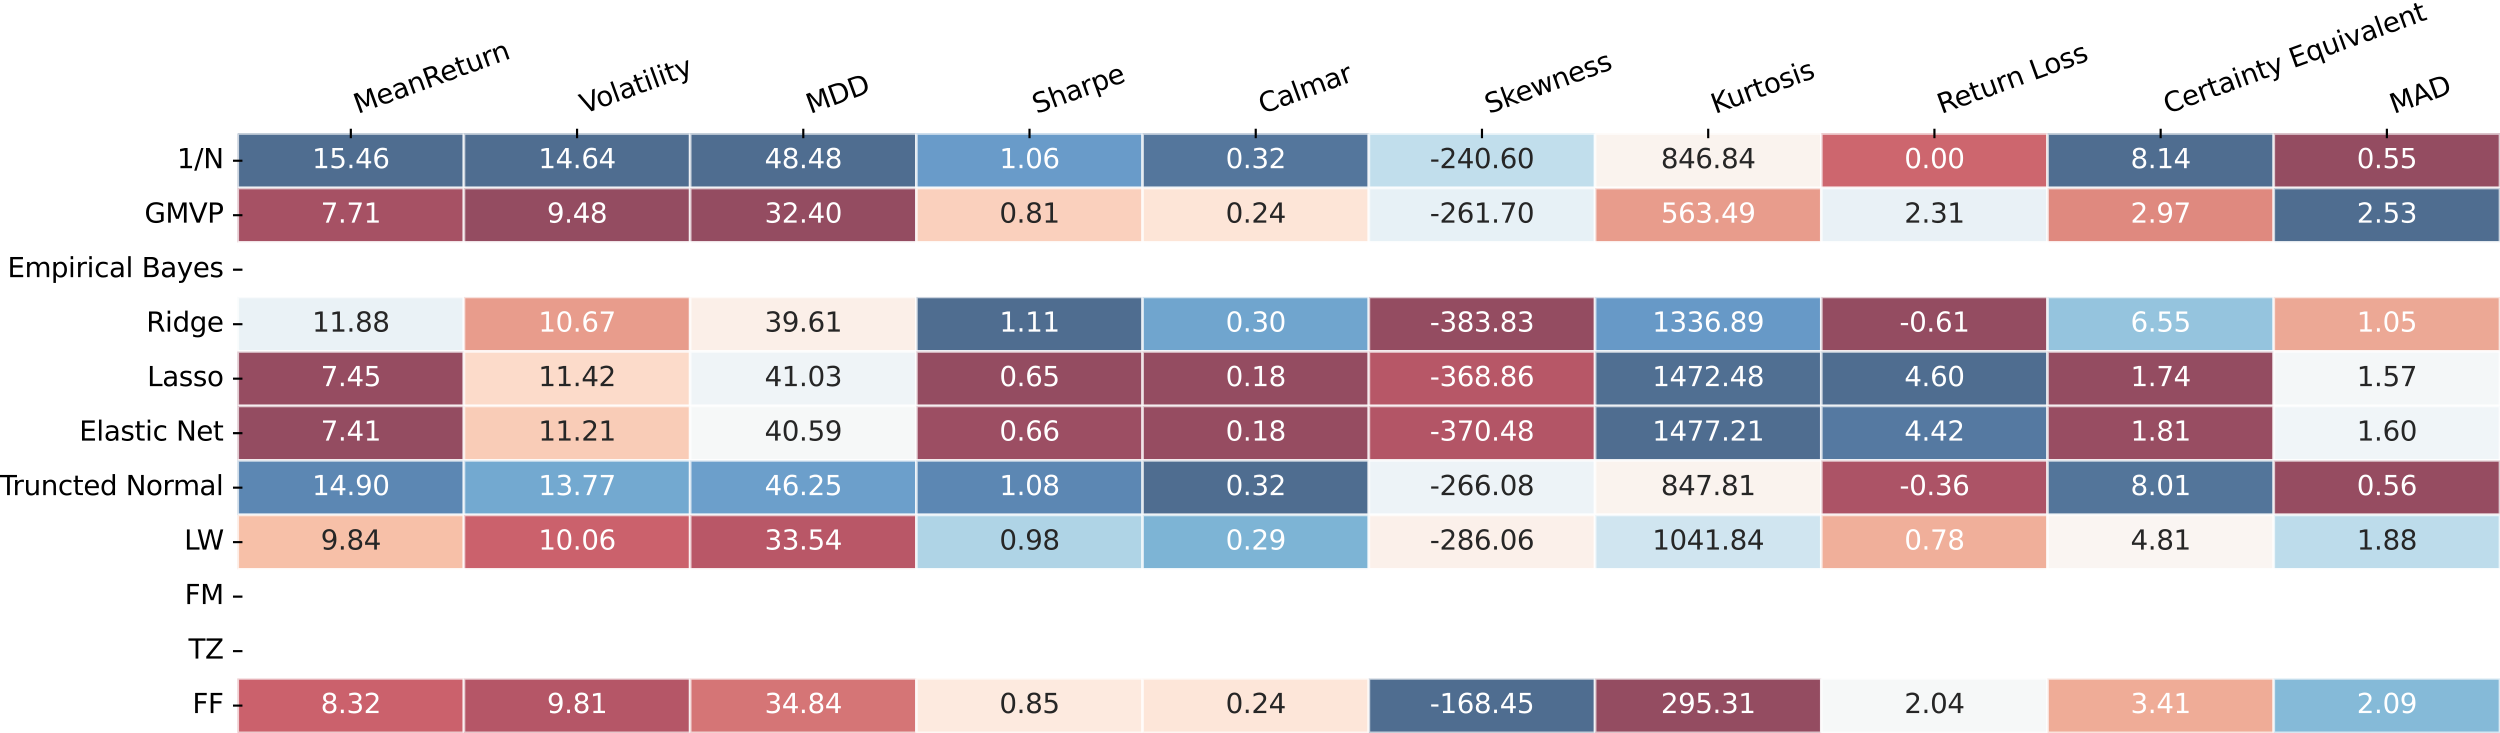 <?xml version="1.0" encoding="utf-8" standalone="no"?>
<!DOCTYPE svg PUBLIC "-//W3C//DTD SVG 1.1//EN"
  "http://www.w3.org/Graphics/SVG/1.1/DTD/svg11.dtd">
<svg xmlns:xlink="http://www.w3.org/1999/xlink" width="924.95pt" height="271.143pt" viewBox="0 0 924.95 271.143" xmlns="http://www.w3.org/2000/svg" version="1.1">
 <defs>
  <style type="text/css">*{stroke-linejoin: round; stroke-linecap: butt}</style>
 </defs>
 <g id="figure_1">
  <g id="patch_1">
   <path d="M 0 271.143 
L 924.95 271.143 
L 924.95 -0 
L 0 -0 
z
" style="fill: #ffffff"/>
  </g>
  <g id="axes_1">
   <g id="patch_2">
    <path d="M 87.95 271.143 
L 924.95 271.143 
L 924.95 49.383 
L 87.95 49.383 
z
" style="fill: #ffffff"/>
   </g>
   <g id="QuadMesh_1">
    <path d="M 87.95 49.383 
L 171.65 49.383 
L 171.65 69.543 
L 87.95 69.543 
L 87.95 49.383 
" clip-path="url(#pb77b40fdbb)" style="fill: #053061; fill-opacity: 0.7; stroke: #ffffff; stroke-opacity: 0.7"/>
    <path d="M 171.65 49.383 
L 255.35 49.383 
L 255.35 69.543 
L 171.65 69.543 
L 171.65 49.383 
" clip-path="url(#pb77b40fdbb)" style="fill: #053061; fill-opacity: 0.7; stroke: #ffffff; stroke-opacity: 0.7"/>
    <path d="M 255.35 49.383 
L 339.05 49.383 
L 339.05 69.543 
L 255.35 69.543 
L 255.35 49.383 
" clip-path="url(#pb77b40fdbb)" style="fill: #053061; fill-opacity: 0.7; stroke: #ffffff; stroke-opacity: 0.7"/>
    <path d="M 339.05 49.383 
L 422.75 49.383 
L 422.75 69.543 
L 339.05 69.543 
L 339.05 49.383 
" clip-path="url(#pb77b40fdbb)" style="fill: #2a71b2; fill-opacity: 0.7; stroke: #ffffff; stroke-opacity: 0.7"/>
    <path d="M 422.75 49.383 
L 506.45 49.383 
L 506.45 69.543 
L 422.75 69.543 
L 422.75 49.383 
" clip-path="url(#pb77b40fdbb)" style="fill: #0c3d73; fill-opacity: 0.7; stroke: #ffffff; stroke-opacity: 0.7"/>
    <path d="M 506.45 49.383 
L 590.15 49.383 
L 590.15 69.543 
L 506.45 69.543 
L 506.45 49.383 
" clip-path="url(#pb77b40fdbb)" style="fill: #a7d0e4; fill-opacity: 0.7; stroke: #ffffff; stroke-opacity: 0.7"/>
    <path d="M 590.15 49.383 
L 673.85 49.383 
L 673.85 69.543 
L 590.15 69.543 
L 590.15 49.383 
" clip-path="url(#pb77b40fdbb)" style="fill: #f9eee7; fill-opacity: 0.7; stroke: #ffffff; stroke-opacity: 0.7"/>
    <path d="M 673.85 49.383 
L 757.55 49.383 
L 757.55 69.543 
L 673.85 69.543 
L 673.85 49.383 
" clip-path="url(#pb77b40fdbb)" style="fill: #b82531; fill-opacity: 0.7; stroke: #ffffff; stroke-opacity: 0.7"/>
    <path d="M 757.55 49.383 
L 841.25 49.383 
L 841.25 69.543 
L 757.55 69.543 
L 757.55 49.383 
" clip-path="url(#pb77b40fdbb)" style="fill: #053061; fill-opacity: 0.7; stroke: #ffffff; stroke-opacity: 0.7"/>
    <path d="M 841.25 49.383 
L 924.95 49.383 
L 924.95 69.543 
L 841.25 69.543 
L 841.25 49.383 
" clip-path="url(#pb77b40fdbb)" style="fill: #67001f; fill-opacity: 0.7; stroke: #ffffff; stroke-opacity: 0.7"/>
    <path d="M 87.95 69.543 
L 171.65 69.543 
L 171.65 89.703 
L 87.95 89.703 
L 87.95 69.543 
" clip-path="url(#pb77b40fdbb)" style="fill: #810823; fill-opacity: 0.7; stroke: #ffffff; stroke-opacity: 0.7"/>
    <path d="M 171.65 69.543 
L 255.35 69.543 
L 255.35 89.703 
L 171.65 89.703 
L 171.65 69.543 
" clip-path="url(#pb77b40fdbb)" style="fill: #67001f; fill-opacity: 0.7; stroke: #ffffff; stroke-opacity: 0.7"/>
    <path d="M 255.35 69.543 
L 339.05 69.543 
L 339.05 89.703 
L 255.35 89.703 
L 255.35 69.543 
" clip-path="url(#pb77b40fdbb)" style="fill: #67001f; fill-opacity: 0.7; stroke: #ffffff; stroke-opacity: 0.7"/>
    <path d="M 339.05 69.543 
L 422.75 69.543 
L 422.75 89.703 
L 339.05 89.703 
L 339.05 69.543 
" clip-path="url(#pb77b40fdbb)" style="fill: #f8bda1; fill-opacity: 0.7; stroke: #ffffff; stroke-opacity: 0.7"/>
    <path d="M 422.75 69.543 
L 506.45 69.543 
L 506.45 89.703 
L 422.75 89.703 
L 422.75 69.543 
" clip-path="url(#pb77b40fdbb)" style="fill: #fddbc7; fill-opacity: 0.7; stroke: #ffffff; stroke-opacity: 0.7"/>
    <path d="M 506.45 69.543 
L 590.15 69.543 
L 590.15 89.703 
L 506.45 89.703 
L 506.45 69.543 
" clip-path="url(#pb77b40fdbb)" style="fill: #ddebf2; fill-opacity: 0.7; stroke: #ffffff; stroke-opacity: 0.7"/>
    <path d="M 590.15 69.543 
L 673.85 69.543 
L 673.85 89.703 
L 590.15 89.703 
L 590.15 69.543 
" clip-path="url(#pb77b40fdbb)" style="fill: #de735c; fill-opacity: 0.7; stroke: #ffffff; stroke-opacity: 0.7"/>
    <path d="M 673.85 69.543 
L 757.55 69.543 
L 757.55 89.703 
L 673.85 89.703 
L 673.85 69.543 
" clip-path="url(#pb77b40fdbb)" style="fill: #e0ecf3; fill-opacity: 0.7; stroke: #ffffff; stroke-opacity: 0.7"/>
    <path d="M 757.55 69.543 
L 841.25 69.543 
L 841.25 89.703 
L 757.55 89.703 
L 757.55 69.543 
" clip-path="url(#pb77b40fdbb)" style="fill: #d25849; fill-opacity: 0.7; stroke: #ffffff; stroke-opacity: 0.7"/>
    <path d="M 841.25 69.543 
L 924.95 69.543 
L 924.95 89.703 
L 841.25 89.703 
L 841.25 69.543 
" clip-path="url(#pb77b40fdbb)" style="fill: #053061; fill-opacity: 0.7; stroke: #ffffff; stroke-opacity: 0.7"/>
    <path d="M 87.95 89.703 
L 171.65 89.703 
L 171.65 109.863 
L 87.95 109.863 
L 87.95 89.703 
" clip-path="url(#pb77b40fdbb)" style="fill: none; stroke: #ffffff; stroke-opacity: 0.7"/>
    <path d="M 171.65 89.703 
L 255.35 89.703 
L 255.35 109.863 
L 171.65 109.863 
L 171.65 89.703 
" clip-path="url(#pb77b40fdbb)" style="fill: none; stroke: #ffffff; stroke-opacity: 0.7"/>
    <path d="M 255.35 89.703 
L 339.05 89.703 
L 339.05 109.863 
L 255.35 109.863 
L 255.35 89.703 
" clip-path="url(#pb77b40fdbb)" style="fill: none; stroke: #ffffff; stroke-opacity: 0.7"/>
    <path d="M 339.05 89.703 
L 422.75 89.703 
L 422.75 109.863 
L 339.05 109.863 
L 339.05 89.703 
" clip-path="url(#pb77b40fdbb)" style="fill: none; stroke: #ffffff; stroke-opacity: 0.7"/>
    <path d="M 422.75 89.703 
L 506.45 89.703 
L 506.45 109.863 
L 422.75 109.863 
L 422.75 89.703 
" clip-path="url(#pb77b40fdbb)" style="fill: none; stroke: #ffffff; stroke-opacity: 0.7"/>
    <path d="M 506.45 89.703 
L 590.15 89.703 
L 590.15 109.863 
L 506.45 109.863 
L 506.45 89.703 
" clip-path="url(#pb77b40fdbb)" style="fill: none; stroke: #ffffff; stroke-opacity: 0.7"/>
    <path d="M 590.15 89.703 
L 673.85 89.703 
L 673.85 109.863 
L 590.15 109.863 
L 590.15 89.703 
" clip-path="url(#pb77b40fdbb)" style="fill: none; stroke: #ffffff; stroke-opacity: 0.7"/>
    <path d="M 673.85 89.703 
L 757.55 89.703 
L 757.55 109.863 
L 673.85 109.863 
L 673.85 89.703 
" clip-path="url(#pb77b40fdbb)" style="fill: none; stroke: #ffffff; stroke-opacity: 0.7"/>
    <path d="M 757.55 89.703 
L 841.25 89.703 
L 841.25 109.863 
L 757.55 109.863 
L 757.55 89.703 
" clip-path="url(#pb77b40fdbb)" style="fill: none; stroke: #ffffff; stroke-opacity: 0.7"/>
    <path d="M 841.25 89.703 
L 924.95 89.703 
L 924.95 109.863 
L 841.25 109.863 
L 841.25 89.703 
" clip-path="url(#pb77b40fdbb)" style="fill: none; stroke: #ffffff; stroke-opacity: 0.7"/>
    <path d="M 87.95 109.863 
L 171.65 109.863 
L 171.65 130.023 
L 87.95 130.023 
L 87.95 109.863 
" clip-path="url(#pb77b40fdbb)" style="fill: #e1edf3; fill-opacity: 0.7; stroke: #ffffff; stroke-opacity: 0.7"/>
    <path d="M 171.65 109.863 
L 255.35 109.863 
L 255.35 130.023 
L 171.65 130.023 
L 171.65 109.863 
" clip-path="url(#pb77b40fdbb)" style="fill: #de735c; fill-opacity: 0.7; stroke: #ffffff; stroke-opacity: 0.7"/>
    <path d="M 255.35 109.863 
L 339.05 109.863 
L 339.05 130.023 
L 255.35 130.023 
L 255.35 109.863 
" clip-path="url(#pb77b40fdbb)" style="fill: #fae8de; fill-opacity: 0.7; stroke: #ffffff; stroke-opacity: 0.7"/>
    <path d="M 339.05 109.863 
L 422.75 109.863 
L 422.75 130.023 
L 339.05 130.023 
L 339.05 109.863 
" clip-path="url(#pb77b40fdbb)" style="fill: #053061; fill-opacity: 0.7; stroke: #ffffff; stroke-opacity: 0.7"/>
    <path d="M 422.75 109.863 
L 506.45 109.863 
L 506.45 130.023 
L 422.75 130.023 
L 422.75 109.863 
" clip-path="url(#pb77b40fdbb)" style="fill: #3480b9; fill-opacity: 0.7; stroke: #ffffff; stroke-opacity: 0.7"/>
    <path d="M 506.45 109.863 
L 590.15 109.863 
L 590.15 130.023 
L 506.45 130.023 
L 506.45 109.863 
" clip-path="url(#pb77b40fdbb)" style="fill: #67001f; fill-opacity: 0.7; stroke: #ffffff; stroke-opacity: 0.7"/>
    <path d="M 590.15 109.863 
L 673.85 109.863 
L 673.85 130.023 
L 590.15 130.023 
L 590.15 109.863 
" clip-path="url(#pb77b40fdbb)" style="fill: #276eb0; fill-opacity: 0.7; stroke: #ffffff; stroke-opacity: 0.7"/>
    <path d="M 673.85 109.863 
L 757.55 109.863 
L 757.55 130.023 
L 673.85 130.023 
L 673.85 109.863 
" clip-path="url(#pb77b40fdbb)" style="fill: #67001f; fill-opacity: 0.7; stroke: #ffffff; stroke-opacity: 0.7"/>
    <path d="M 757.55 109.863 
L 841.25 109.863 
L 841.25 130.023 
L 757.55 130.023 
L 757.55 109.863 
" clip-path="url(#pb77b40fdbb)" style="fill: #68abd0; fill-opacity: 0.7; stroke: #ffffff; stroke-opacity: 0.7"/>
    <path d="M 841.25 109.863 
L 924.95 109.863 
L 924.95 130.023 
L 841.25 130.023 
L 841.25 109.863 
" clip-path="url(#pb77b40fdbb)" style="fill: #e58368; fill-opacity: 0.7; stroke: #ffffff; stroke-opacity: 0.7"/>
    <path d="M 87.95 130.023 
L 171.65 130.023 
L 171.65 150.183 
L 87.95 150.183 
L 87.95 130.023 
" clip-path="url(#pb77b40fdbb)" style="fill: #6a011f; fill-opacity: 0.7; stroke: #ffffff; stroke-opacity: 0.7"/>
    <path d="M 171.65 130.023 
L 255.35 130.023 
L 255.35 150.183 
L 171.65 150.183 
L 171.65 130.023 
" clip-path="url(#pb77b40fdbb)" style="fill: #fbccb4; fill-opacity: 0.7; stroke: #ffffff; stroke-opacity: 0.7"/>
    <path d="M 255.35 130.023 
L 339.05 130.023 
L 339.05 150.183 
L 255.35 150.183 
L 255.35 130.023 
" clip-path="url(#pb77b40fdbb)" style="fill: #e9f0f4; fill-opacity: 0.7; stroke: #ffffff; stroke-opacity: 0.7"/>
    <path d="M 339.05 130.023 
L 422.75 130.023 
L 422.75 150.183 
L 339.05 150.183 
L 339.05 130.023 
" clip-path="url(#pb77b40fdbb)" style="fill: #67001f; fill-opacity: 0.7; stroke: #ffffff; stroke-opacity: 0.7"/>
    <path d="M 422.75 130.023 
L 506.45 130.023 
L 506.45 150.183 
L 422.75 150.183 
L 422.75 130.023 
" clip-path="url(#pb77b40fdbb)" style="fill: #67001f; fill-opacity: 0.7; stroke: #ffffff; stroke-opacity: 0.7"/>
    <path d="M 506.45 130.023 
L 590.15 130.023 
L 590.15 150.183 
L 506.45 150.183 
L 506.45 130.023 
" clip-path="url(#pb77b40fdbb)" style="fill: #991027; fill-opacity: 0.7; stroke: #ffffff; stroke-opacity: 0.7"/>
    <path d="M 590.15 130.023 
L 673.85 130.023 
L 673.85 150.183 
L 590.15 150.183 
L 590.15 130.023 
" clip-path="url(#pb77b40fdbb)" style="fill: #063264; fill-opacity: 0.7; stroke: #ffffff; stroke-opacity: 0.7"/>
    <path d="M 673.85 130.023 
L 757.55 130.023 
L 757.55 150.183 
L 673.85 150.183 
L 673.85 130.023 
" clip-path="url(#pb77b40fdbb)" style="fill: #053061; fill-opacity: 0.7; stroke: #ffffff; stroke-opacity: 0.7"/>
    <path d="M 757.55 130.023 
L 841.25 130.023 
L 841.25 150.183 
L 757.55 150.183 
L 757.55 130.023 
" clip-path="url(#pb77b40fdbb)" style="fill: #67001f; fill-opacity: 0.7; stroke: #ffffff; stroke-opacity: 0.7"/>
    <path d="M 841.25 130.023 
L 924.95 130.023 
L 924.95 150.183 
L 841.25 150.183 
L 841.25 130.023 
" clip-path="url(#pb77b40fdbb)" style="fill: #f0f4f6; fill-opacity: 0.7; stroke: #ffffff; stroke-opacity: 0.7"/>
    <path d="M 87.95 150.183 
L 171.65 150.183 
L 171.65 170.343 
L 87.95 170.343 
L 87.95 150.183 
" clip-path="url(#pb77b40fdbb)" style="fill: #67001f; fill-opacity: 0.7; stroke: #ffffff; stroke-opacity: 0.7"/>
    <path d="M 171.65 150.183 
L 255.35 150.183 
L 255.35 170.343 
L 171.65 170.343 
L 171.65 150.183 
" clip-path="url(#pb77b40fdbb)" style="fill: #f7b799; fill-opacity: 0.7; stroke: #ffffff; stroke-opacity: 0.7"/>
    <path d="M 255.35 150.183 
L 339.05 150.183 
L 339.05 170.343 
L 255.35 170.343 
L 255.35 150.183 
" clip-path="url(#pb77b40fdbb)" style="fill: #f3f5f6; fill-opacity: 0.7; stroke: #ffffff; stroke-opacity: 0.7"/>
    <path d="M 339.05 150.183 
L 422.75 150.183 
L 422.75 170.343 
L 339.05 170.343 
L 339.05 150.183 
" clip-path="url(#pb77b40fdbb)" style="fill: #730421; fill-opacity: 0.7; stroke: #ffffff; stroke-opacity: 0.7"/>
    <path d="M 422.75 150.183 
L 506.45 150.183 
L 506.45 170.343 
L 422.75 170.343 
L 422.75 150.183 
" clip-path="url(#pb77b40fdbb)" style="fill: #6a011f; fill-opacity: 0.7; stroke: #ffffff; stroke-opacity: 0.7"/>
    <path d="M 506.45 150.183 
L 590.15 150.183 
L 590.15 170.343 
L 506.45 170.343 
L 506.45 150.183 
" clip-path="url(#pb77b40fdbb)" style="fill: #930e26; fill-opacity: 0.7; stroke: #ffffff; stroke-opacity: 0.7"/>
    <path d="M 590.15 150.183 
L 673.85 150.183 
L 673.85 170.343 
L 590.15 170.343 
L 590.15 150.183 
" clip-path="url(#pb77b40fdbb)" style="fill: #053061; fill-opacity: 0.7; stroke: #ffffff; stroke-opacity: 0.7"/>
    <path d="M 673.85 150.183 
L 757.55 150.183 
L 757.55 170.343 
L 673.85 170.343 
L 673.85 150.183 
" clip-path="url(#pb77b40fdbb)" style="fill: #0e4179; fill-opacity: 0.7; stroke: #ffffff; stroke-opacity: 0.7"/>
    <path d="M 757.55 150.183 
L 841.25 150.183 
L 841.25 170.343 
L 757.55 170.343 
L 757.55 150.183 
" clip-path="url(#pb77b40fdbb)" style="fill: #6d0220; fill-opacity: 0.7; stroke: #ffffff; stroke-opacity: 0.7"/>
    <path d="M 841.25 150.183 
L 924.95 150.183 
L 924.95 170.343 
L 841.25 170.343 
L 841.25 150.183 
" clip-path="url(#pb77b40fdbb)" style="fill: #eaf1f5; fill-opacity: 0.7; stroke: #ffffff; stroke-opacity: 0.7"/>
    <path d="M 87.95 170.343 
L 171.65 170.343 
L 171.65 190.503 
L 87.95 190.503 
L 87.95 170.343 
" clip-path="url(#pb77b40fdbb)" style="fill: #185493; fill-opacity: 0.7; stroke: #ffffff; stroke-opacity: 0.7"/>
    <path d="M 171.65 170.343 
L 255.35 170.343 
L 255.35 190.503 
L 171.65 190.503 
L 171.65 170.343 
" clip-path="url(#pb77b40fdbb)" style="fill: #3885bc; fill-opacity: 0.7; stroke: #ffffff; stroke-opacity: 0.7"/>
    <path d="M 255.35 170.343 
L 339.05 170.343 
L 339.05 190.503 
L 255.35 190.503 
L 255.35 170.343 
" clip-path="url(#pb77b40fdbb)" style="fill: #2e77b5; fill-opacity: 0.7; stroke: #ffffff; stroke-opacity: 0.7"/>
    <path d="M 339.05 170.343 
L 422.75 170.343 
L 422.75 190.503 
L 339.05 190.503 
L 339.05 170.343 
" clip-path="url(#pb77b40fdbb)" style="fill: #185493; fill-opacity: 0.7; stroke: #ffffff; stroke-opacity: 0.7"/>
    <path d="M 422.75 170.343 
L 506.45 170.343 
L 506.45 190.503 
L 422.75 190.503 
L 422.75 170.343 
" clip-path="url(#pb77b40fdbb)" style="fill: #053061; fill-opacity: 0.7; stroke: #ffffff; stroke-opacity: 0.7"/>
    <path d="M 506.45 170.343 
L 590.15 170.343 
L 590.15 190.503 
L 506.45 190.503 
L 506.45 170.343 
" clip-path="url(#pb77b40fdbb)" style="fill: #e6eff4; fill-opacity: 0.7; stroke: #ffffff; stroke-opacity: 0.7"/>
    <path d="M 590.15 170.343 
L 673.85 170.343 
L 673.85 190.503 
L 590.15 190.503 
L 590.15 170.343 
" clip-path="url(#pb77b40fdbb)" style="fill: #f9eee7; fill-opacity: 0.7; stroke: #ffffff; stroke-opacity: 0.7"/>
    <path d="M 673.85 170.343 
L 757.55 170.343 
L 757.55 190.503 
L 673.85 190.503 
L 673.85 170.343 
" clip-path="url(#pb77b40fdbb)" style="fill: #8a0b25; fill-opacity: 0.7; stroke: #ffffff; stroke-opacity: 0.7"/>
    <path d="M 757.55 170.343 
L 841.25 170.343 
L 841.25 190.503 
L 757.55 190.503 
L 757.55 170.343 
" clip-path="url(#pb77b40fdbb)" style="fill: #0a3b70; fill-opacity: 0.7; stroke: #ffffff; stroke-opacity: 0.7"/>
    <path d="M 841.25 170.343 
L 924.95 170.343 
L 924.95 190.503 
L 841.25 190.503 
L 841.25 170.343 
" clip-path="url(#pb77b40fdbb)" style="fill: #6a011f; fill-opacity: 0.7; stroke: #ffffff; stroke-opacity: 0.7"/>
    <path d="M 87.95 190.503 
L 171.65 190.503 
L 171.65 210.663 
L 87.95 210.663 
L 87.95 190.503 
" clip-path="url(#pb77b40fdbb)" style="fill: #f4a683; fill-opacity: 0.7; stroke: #ffffff; stroke-opacity: 0.7"/>
    <path d="M 171.65 190.503 
L 255.35 190.503 
L 255.35 210.663 
L 171.65 210.663 
L 171.65 190.503 
" clip-path="url(#pb77b40fdbb)" style="fill: #b61f2e; fill-opacity: 0.7; stroke: #ffffff; stroke-opacity: 0.7"/>
    <path d="M 255.35 190.503 
L 339.05 190.503 
L 339.05 210.663 
L 255.35 210.663 
L 255.35 190.503 
" clip-path="url(#pb77b40fdbb)" style="fill: #9c1127; fill-opacity: 0.7; stroke: #ffffff; stroke-opacity: 0.7"/>
    <path d="M 339.05 190.503 
L 422.75 190.503 
L 422.75 210.663 
L 339.05 210.663 
L 339.05 190.503 
" clip-path="url(#pb77b40fdbb)" style="fill: #8dc2dc; fill-opacity: 0.7; stroke: #ffffff; stroke-opacity: 0.7"/>
    <path d="M 422.75 190.503 
L 506.45 190.503 
L 506.45 210.663 
L 422.75 210.663 
L 422.75 190.503 
" clip-path="url(#pb77b40fdbb)" style="fill: #4695c4; fill-opacity: 0.7; stroke: #ffffff; stroke-opacity: 0.7"/>
    <path d="M 506.45 190.503 
L 590.15 190.503 
L 590.15 210.663 
L 506.45 210.663 
L 506.45 190.503 
" clip-path="url(#pb77b40fdbb)" style="fill: #faeae1; fill-opacity: 0.7; stroke: #ffffff; stroke-opacity: 0.7"/>
    <path d="M 590.15 190.503 
L 673.85 190.503 
L 673.85 210.663 
L 590.15 210.663 
L 590.15 190.503 
" clip-path="url(#pb77b40fdbb)" style="fill: #bddbea; fill-opacity: 0.7; stroke: #ffffff; stroke-opacity: 0.7"/>
    <path d="M 673.85 190.503 
L 757.55 190.503 
L 757.55 210.663 
L 673.85 210.663 
L 673.85 190.503 
" clip-path="url(#pb77b40fdbb)" style="fill: #ea8e70; fill-opacity: 0.7; stroke: #ffffff; stroke-opacity: 0.7"/>
    <path d="M 757.55 190.503 
L 841.25 190.503 
L 841.25 210.663 
L 757.55 210.663 
L 757.55 190.503 
" clip-path="url(#pb77b40fdbb)" style="fill: #f8f1ed; fill-opacity: 0.7; stroke: #ffffff; stroke-opacity: 0.7"/>
    <path d="M 841.25 190.503 
L 924.95 190.503 
L 924.95 210.663 
L 841.25 210.663 
L 841.25 190.503 
" clip-path="url(#pb77b40fdbb)" style="fill: #a2cde3; fill-opacity: 0.7; stroke: #ffffff; stroke-opacity: 0.7"/>
    <path d="M 87.95 210.663 
L 171.65 210.663 
L 171.65 230.823 
L 87.95 230.823 
L 87.95 210.663 
" clip-path="url(#pb77b40fdbb)" style="fill: none; stroke: #ffffff; stroke-opacity: 0.7"/>
    <path d="M 171.65 210.663 
L 255.35 210.663 
L 255.35 230.823 
L 171.65 230.823 
L 171.65 210.663 
" clip-path="url(#pb77b40fdbb)" style="fill: none; stroke: #ffffff; stroke-opacity: 0.7"/>
    <path d="M 255.35 210.663 
L 339.05 210.663 
L 339.05 230.823 
L 255.35 230.823 
L 255.35 210.663 
" clip-path="url(#pb77b40fdbb)" style="fill: none; stroke: #ffffff; stroke-opacity: 0.7"/>
    <path d="M 339.05 210.663 
L 422.75 210.663 
L 422.75 230.823 
L 339.05 230.823 
L 339.05 210.663 
" clip-path="url(#pb77b40fdbb)" style="fill: none; stroke: #ffffff; stroke-opacity: 0.7"/>
    <path d="M 422.75 210.663 
L 506.45 210.663 
L 506.45 230.823 
L 422.75 230.823 
L 422.75 210.663 
" clip-path="url(#pb77b40fdbb)" style="fill: none; stroke: #ffffff; stroke-opacity: 0.7"/>
    <path d="M 506.45 210.663 
L 590.15 210.663 
L 590.15 230.823 
L 506.45 230.823 
L 506.45 210.663 
" clip-path="url(#pb77b40fdbb)" style="fill: none; stroke: #ffffff; stroke-opacity: 0.7"/>
    <path d="M 590.15 210.663 
L 673.85 210.663 
L 673.85 230.823 
L 590.15 230.823 
L 590.15 210.663 
" clip-path="url(#pb77b40fdbb)" style="fill: none; stroke: #ffffff; stroke-opacity: 0.7"/>
    <path d="M 673.85 210.663 
L 757.55 210.663 
L 757.55 230.823 
L 673.85 230.823 
L 673.85 210.663 
" clip-path="url(#pb77b40fdbb)" style="fill: none; stroke: #ffffff; stroke-opacity: 0.7"/>
    <path d="M 757.55 210.663 
L 841.25 210.663 
L 841.25 230.823 
L 757.55 230.823 
L 757.55 210.663 
" clip-path="url(#pb77b40fdbb)" style="fill: none; stroke: #ffffff; stroke-opacity: 0.7"/>
    <path d="M 841.25 210.663 
L 924.95 210.663 
L 924.95 230.823 
L 841.25 230.823 
L 841.25 210.663 
" clip-path="url(#pb77b40fdbb)" style="fill: none; stroke: #ffffff; stroke-opacity: 0.7"/>
    <path d="M 87.95 230.823 
L 171.65 230.823 
L 171.65 250.983 
L 87.95 250.983 
L 87.95 230.823 
" clip-path="url(#pb77b40fdbb)" style="fill: none; stroke: #ffffff; stroke-opacity: 0.7"/>
    <path d="M 171.65 230.823 
L 255.35 230.823 
L 255.35 250.983 
L 171.65 250.983 
L 171.65 230.823 
" clip-path="url(#pb77b40fdbb)" style="fill: none; stroke: #ffffff; stroke-opacity: 0.7"/>
    <path d="M 255.35 230.823 
L 339.05 230.823 
L 339.05 250.983 
L 255.35 250.983 
L 255.35 230.823 
" clip-path="url(#pb77b40fdbb)" style="fill: none; stroke: #ffffff; stroke-opacity: 0.7"/>
    <path d="M 339.05 230.823 
L 422.75 230.823 
L 422.75 250.983 
L 339.05 250.983 
L 339.05 230.823 
" clip-path="url(#pb77b40fdbb)" style="fill: none; stroke: #ffffff; stroke-opacity: 0.7"/>
    <path d="M 422.75 230.823 
L 506.45 230.823 
L 506.45 250.983 
L 422.75 250.983 
L 422.75 230.823 
" clip-path="url(#pb77b40fdbb)" style="fill: none; stroke: #ffffff; stroke-opacity: 0.7"/>
    <path d="M 506.45 230.823 
L 590.15 230.823 
L 590.15 250.983 
L 506.45 250.983 
L 506.45 230.823 
" clip-path="url(#pb77b40fdbb)" style="fill: none; stroke: #ffffff; stroke-opacity: 0.7"/>
    <path d="M 590.15 230.823 
L 673.85 230.823 
L 673.85 250.983 
L 590.15 250.983 
L 590.15 230.823 
" clip-path="url(#pb77b40fdbb)" style="fill: none; stroke: #ffffff; stroke-opacity: 0.7"/>
    <path d="M 673.85 230.823 
L 757.55 230.823 
L 757.55 250.983 
L 673.85 250.983 
L 673.85 230.823 
" clip-path="url(#pb77b40fdbb)" style="fill: none; stroke: #ffffff; stroke-opacity: 0.7"/>
    <path d="M 757.55 230.823 
L 841.25 230.823 
L 841.25 250.983 
L 757.55 250.983 
L 757.55 230.823 
" clip-path="url(#pb77b40fdbb)" style="fill: none; stroke: #ffffff; stroke-opacity: 0.7"/>
    <path d="M 841.25 230.823 
L 924.95 230.823 
L 924.95 250.983 
L 841.25 250.983 
L 841.25 230.823 
" clip-path="url(#pb77b40fdbb)" style="fill: none; stroke: #ffffff; stroke-opacity: 0.7"/>
    <path d="M 87.95 250.983 
L 171.65 250.983 
L 171.65 271.143 
L 87.95 271.143 
L 87.95 250.983 
" clip-path="url(#pb77b40fdbb)" style="fill: #b61f2e; fill-opacity: 0.7; stroke: #ffffff; stroke-opacity: 0.7"/>
    <path d="M 171.65 250.983 
L 255.35 250.983 
L 255.35 271.143 
L 171.65 271.143 
L 171.65 250.983 
" clip-path="url(#pb77b40fdbb)" style="fill: #960f27; fill-opacity: 0.7; stroke: #ffffff; stroke-opacity: 0.7"/>
    <path d="M 255.35 250.983 
L 339.05 250.983 
L 339.05 271.143 
L 255.35 271.143 
L 255.35 250.983 
" clip-path="url(#pb77b40fdbb)" style="fill: #c43b3c; fill-opacity: 0.7; stroke: #ffffff; stroke-opacity: 0.7"/>
    <path d="M 339.05 250.983 
L 422.75 250.983 
L 422.75 271.143 
L 339.05 271.143 
L 339.05 250.983 
" clip-path="url(#pb77b40fdbb)" style="fill: #fce2d2; fill-opacity: 0.7; stroke: #ffffff; stroke-opacity: 0.7"/>
    <path d="M 422.75 250.983 
L 506.45 250.983 
L 506.45 271.143 
L 422.75 271.143 
L 422.75 250.983 
" clip-path="url(#pb77b40fdbb)" style="fill: #fddcc9; fill-opacity: 0.7; stroke: #ffffff; stroke-opacity: 0.7"/>
    <path d="M 506.45 250.983 
L 590.15 250.983 
L 590.15 271.143 
L 506.45 271.143 
L 506.45 250.983 
" clip-path="url(#pb77b40fdbb)" style="fill: #053061; fill-opacity: 0.7; stroke: #ffffff; stroke-opacity: 0.7"/>
    <path d="M 590.15 250.983 
L 673.85 250.983 
L 673.85 271.143 
L 590.15 271.143 
L 590.15 250.983 
" clip-path="url(#pb77b40fdbb)" style="fill: #67001f; fill-opacity: 0.7; stroke: #ffffff; stroke-opacity: 0.7"/>
    <path d="M 673.85 250.983 
L 757.55 250.983 
L 757.55 271.143 
L 673.85 271.143 
L 673.85 250.983 
" clip-path="url(#pb77b40fdbb)" style="fill: #f3f5f6; fill-opacity: 0.7; stroke: #ffffff; stroke-opacity: 0.7"/>
    <path d="M 757.55 250.983 
L 841.25 250.983 
L 841.25 271.143 
L 757.55 271.143 
L 757.55 250.983 
" clip-path="url(#pb77b40fdbb)" style="fill: #e8896c; fill-opacity: 0.7; stroke: #ffffff; stroke-opacity: 0.7"/>
    <path d="M 841.25 250.983 
L 924.95 250.983 
L 924.95 271.143 
L 841.25 271.143 
L 841.25 250.983 
" clip-path="url(#pb77b40fdbb)" style="fill: #529dc8; fill-opacity: 0.7; stroke: #ffffff; stroke-opacity: 0.7"/>
   </g>
   <g id="matplotlib.axis_1">
    <g id="xtick_1">
     <g id="line2d_1">
      <defs>
       <path id="mc613a3dd86" d="M 0 1.75 
L 0 -1.75 
" style="stroke: #000000; stroke-width: 0.8"/>
      </defs>
      <g>
       <use xlink:href="#mc613a3dd86" x="129.8" y="49.383" style="stroke: #000000; stroke-width: 0.8"/>
      </g>
     </g>
     <g id="text_1">
      <!-- MeanReturn -->
      <g transform="translate(132.399 42.179) rotate(-20) scale(0.1 -0.1)">
       <defs>
        <path id="DejaVuSans-4d" d="M 628 4666 
L 1569 4666 
L 2759 1491 
L 3956 4666 
L 4897 4666 
L 4897 0 
L 4281 0 
L 4281 4097 
L 3078 897 
L 2444 897 
L 1241 4097 
L 1241 0 
L 628 0 
L 628 4666 
z
" transform="scale(0.016)"/>
        <path id="DejaVuSans-65" d="M 3597 1894 
L 3597 1613 
L 953 1613 
Q 991 1019 1311 708 
Q 1631 397 2203 397 
Q 2534 397 2845 478 
Q 3156 559 3463 722 
L 3463 178 
Q 3153 47 2828 -22 
Q 2503 -91 2169 -91 
Q 1331 -91 842 396 
Q 353 884 353 1716 
Q 353 2575 817 3079 
Q 1281 3584 2069 3584 
Q 2775 3584 3186 3129 
Q 3597 2675 3597 1894 
z
M 3022 2063 
Q 3016 2534 2758 2815 
Q 2500 3097 2075 3097 
Q 1594 3097 1305 2825 
Q 1016 2553 972 2059 
L 3022 2063 
z
" transform="scale(0.016)"/>
        <path id="DejaVuSans-61" d="M 2194 1759 
Q 1497 1759 1228 1600 
Q 959 1441 959 1056 
Q 959 750 1161 570 
Q 1363 391 1709 391 
Q 2188 391 2477 730 
Q 2766 1069 2766 1631 
L 2766 1759 
L 2194 1759 
z
M 3341 1997 
L 3341 0 
L 2766 0 
L 2766 531 
Q 2569 213 2275 61 
Q 1981 -91 1556 -91 
Q 1019 -91 701 211 
Q 384 513 384 1019 
Q 384 1609 779 1909 
Q 1175 2209 1959 2209 
L 2766 2209 
L 2766 2266 
Q 2766 2663 2505 2880 
Q 2244 3097 1772 3097 
Q 1472 3097 1187 3025 
Q 903 2953 641 2809 
L 641 3341 
Q 956 3463 1253 3523 
Q 1550 3584 1831 3584 
Q 2591 3584 2966 3190 
Q 3341 2797 3341 1997 
z
" transform="scale(0.016)"/>
        <path id="DejaVuSans-6e" d="M 3513 2113 
L 3513 0 
L 2938 0 
L 2938 2094 
Q 2938 2591 2744 2837 
Q 2550 3084 2163 3084 
Q 1697 3084 1428 2787 
Q 1159 2491 1159 1978 
L 1159 0 
L 581 0 
L 581 3500 
L 1159 3500 
L 1159 2956 
Q 1366 3272 1645 3428 
Q 1925 3584 2291 3584 
Q 2894 3584 3203 3211 
Q 3513 2838 3513 2113 
z
" transform="scale(0.016)"/>
        <path id="DejaVuSans-52" d="M 2841 2188 
Q 3044 2119 3236 1894 
Q 3428 1669 3622 1275 
L 4263 0 
L 3584 0 
L 2988 1197 
Q 2756 1666 2539 1819 
Q 2322 1972 1947 1972 
L 1259 1972 
L 1259 0 
L 628 0 
L 628 4666 
L 2053 4666 
Q 2853 4666 3247 4331 
Q 3641 3997 3641 3322 
Q 3641 2881 3436 2590 
Q 3231 2300 2841 2188 
z
M 1259 4147 
L 1259 2491 
L 2053 2491 
Q 2509 2491 2742 2702 
Q 2975 2913 2975 3322 
Q 2975 3731 2742 3939 
Q 2509 4147 2053 4147 
L 1259 4147 
z
" transform="scale(0.016)"/>
        <path id="DejaVuSans-74" d="M 1172 4494 
L 1172 3500 
L 2356 3500 
L 2356 3053 
L 1172 3053 
L 1172 1153 
Q 1172 725 1289 603 
Q 1406 481 1766 481 
L 2356 481 
L 2356 0 
L 1766 0 
Q 1100 0 847 248 
Q 594 497 594 1153 
L 594 3053 
L 172 3053 
L 172 3500 
L 594 3500 
L 594 4494 
L 1172 4494 
z
" transform="scale(0.016)"/>
        <path id="DejaVuSans-75" d="M 544 1381 
L 544 3500 
L 1119 3500 
L 1119 1403 
Q 1119 906 1312 657 
Q 1506 409 1894 409 
Q 2359 409 2629 706 
Q 2900 1003 2900 1516 
L 2900 3500 
L 3475 3500 
L 3475 0 
L 2900 0 
L 2900 538 
Q 2691 219 2414 64 
Q 2138 -91 1772 -91 
Q 1169 -91 856 284 
Q 544 659 544 1381 
z
M 1991 3584 
L 1991 3584 
z
" transform="scale(0.016)"/>
        <path id="DejaVuSans-72" d="M 2631 2963 
Q 2534 3019 2420 3045 
Q 2306 3072 2169 3072 
Q 1681 3072 1420 2755 
Q 1159 2438 1159 1844 
L 1159 0 
L 581 0 
L 581 3500 
L 1159 3500 
L 1159 2956 
Q 1341 3275 1631 3429 
Q 1922 3584 2338 3584 
Q 2397 3584 2469 3576 
Q 2541 3569 2628 3553 
L 2631 2963 
z
" transform="scale(0.016)"/>
       </defs>
       <use xlink:href="#DejaVuSans-4d"/>
       <use xlink:href="#DejaVuSans-65" x="86.279"/>
       <use xlink:href="#DejaVuSans-61" x="147.803"/>
       <use xlink:href="#DejaVuSans-6e" x="209.082"/>
       <use xlink:href="#DejaVuSans-52" x="272.461"/>
       <use xlink:href="#DejaVuSans-65" x="337.443"/>
       <use xlink:href="#DejaVuSans-74" x="398.967"/>
       <use xlink:href="#DejaVuSans-75" x="438.176"/>
       <use xlink:href="#DejaVuSans-72" x="501.555"/>
       <use xlink:href="#DejaVuSans-6e" x="540.918"/>
      </g>
     </g>
    </g>
    <g id="xtick_2">
     <g id="line2d_2">
      <g>
       <use xlink:href="#mc613a3dd86" x="213.5" y="49.383" style="stroke: #000000; stroke-width: 0.8"/>
      </g>
     </g>
     <g id="text_2">
      <!-- Volatility -->
      <g transform="translate(216.099 42.179) rotate(-20) scale(0.1 -0.1)">
       <defs>
        <path id="DejaVuSans-56" d="M 1831 0 
L 50 4666 
L 709 4666 
L 2188 738 
L 3669 4666 
L 4325 4666 
L 2547 0 
L 1831 0 
z
" transform="scale(0.016)"/>
        <path id="DejaVuSans-6f" d="M 1959 3097 
Q 1497 3097 1228 2736 
Q 959 2375 959 1747 
Q 959 1119 1226 758 
Q 1494 397 1959 397 
Q 2419 397 2687 759 
Q 2956 1122 2956 1747 
Q 2956 2369 2687 2733 
Q 2419 3097 1959 3097 
z
M 1959 3584 
Q 2709 3584 3137 3096 
Q 3566 2609 3566 1747 
Q 3566 888 3137 398 
Q 2709 -91 1959 -91 
Q 1206 -91 779 398 
Q 353 888 353 1747 
Q 353 2609 779 3096 
Q 1206 3584 1959 3584 
z
" transform="scale(0.016)"/>
        <path id="DejaVuSans-6c" d="M 603 4863 
L 1178 4863 
L 1178 0 
L 603 0 
L 603 4863 
z
" transform="scale(0.016)"/>
        <path id="DejaVuSans-69" d="M 603 3500 
L 1178 3500 
L 1178 0 
L 603 0 
L 603 3500 
z
M 603 4863 
L 1178 4863 
L 1178 4134 
L 603 4134 
L 603 4863 
z
" transform="scale(0.016)"/>
        <path id="DejaVuSans-79" d="M 2059 -325 
Q 1816 -950 1584 -1140 
Q 1353 -1331 966 -1331 
L 506 -1331 
L 506 -850 
L 844 -850 
Q 1081 -850 1212 -737 
Q 1344 -625 1503 -206 
L 1606 56 
L 191 3500 
L 800 3500 
L 1894 763 
L 2988 3500 
L 3597 3500 
L 2059 -325 
z
" transform="scale(0.016)"/>
       </defs>
       <use xlink:href="#DejaVuSans-56"/>
       <use xlink:href="#DejaVuSans-6f" x="60.658"/>
       <use xlink:href="#DejaVuSans-6c" x="121.84"/>
       <use xlink:href="#DejaVuSans-61" x="149.623"/>
       <use xlink:href="#DejaVuSans-74" x="210.902"/>
       <use xlink:href="#DejaVuSans-69" x="250.111"/>
       <use xlink:href="#DejaVuSans-6c" x="277.895"/>
       <use xlink:href="#DejaVuSans-69" x="305.678"/>
       <use xlink:href="#DejaVuSans-74" x="333.461"/>
       <use xlink:href="#DejaVuSans-79" x="372.67"/>
      </g>
     </g>
    </g>
    <g id="xtick_3">
     <g id="line2d_3">
      <g>
       <use xlink:href="#mc613a3dd86" x="297.2" y="49.383" style="stroke: #000000; stroke-width: 0.8"/>
      </g>
     </g>
     <g id="text_3">
      <!-- MDD -->
      <g transform="translate(299.799 42.179) rotate(-20) scale(0.1 -0.1)">
       <defs>
        <path id="DejaVuSans-44" d="M 1259 4147 
L 1259 519 
L 2022 519 
Q 2988 519 3436 956 
Q 3884 1394 3884 2338 
Q 3884 3275 3436 3711 
Q 2988 4147 2022 4147 
L 1259 4147 
z
M 628 4666 
L 1925 4666 
Q 3281 4666 3915 4102 
Q 4550 3538 4550 2338 
Q 4550 1131 3912 565 
Q 3275 0 1925 0 
L 628 0 
L 628 4666 
z
" transform="scale(0.016)"/>
       </defs>
       <use xlink:href="#DejaVuSans-4d"/>
       <use xlink:href="#DejaVuSans-44" x="86.279"/>
       <use xlink:href="#DejaVuSans-44" x="163.281"/>
      </g>
     </g>
    </g>
    <g id="xtick_4">
     <g id="line2d_4">
      <g>
       <use xlink:href="#mc613a3dd86" x="380.9" y="49.383" style="stroke: #000000; stroke-width: 0.8"/>
      </g>
     </g>
     <g id="text_4">
      <!-- Sharpe -->
      <g transform="translate(383.499 42.179) rotate(-20) scale(0.1 -0.1)">
       <defs>
        <path id="DejaVuSans-53" d="M 3425 4513 
L 3425 3897 
Q 3066 4069 2747 4153 
Q 2428 4238 2131 4238 
Q 1616 4238 1336 4038 
Q 1056 3838 1056 3469 
Q 1056 3159 1242 3001 
Q 1428 2844 1947 2747 
L 2328 2669 
Q 3034 2534 3370 2195 
Q 3706 1856 3706 1288 
Q 3706 609 3251 259 
Q 2797 -91 1919 -91 
Q 1588 -91 1214 -16 
Q 841 59 441 206 
L 441 856 
Q 825 641 1194 531 
Q 1563 422 1919 422 
Q 2459 422 2753 634 
Q 3047 847 3047 1241 
Q 3047 1584 2836 1778 
Q 2625 1972 2144 2069 
L 1759 2144 
Q 1053 2284 737 2584 
Q 422 2884 422 3419 
Q 422 4038 858 4394 
Q 1294 4750 2059 4750 
Q 2388 4750 2728 4690 
Q 3069 4631 3425 4513 
z
" transform="scale(0.016)"/>
        <path id="DejaVuSans-68" d="M 3513 2113 
L 3513 0 
L 2938 0 
L 2938 2094 
Q 2938 2591 2744 2837 
Q 2550 3084 2163 3084 
Q 1697 3084 1428 2787 
Q 1159 2491 1159 1978 
L 1159 0 
L 581 0 
L 581 4863 
L 1159 4863 
L 1159 2956 
Q 1366 3272 1645 3428 
Q 1925 3584 2291 3584 
Q 2894 3584 3203 3211 
Q 3513 2838 3513 2113 
z
" transform="scale(0.016)"/>
        <path id="DejaVuSans-70" d="M 1159 525 
L 1159 -1331 
L 581 -1331 
L 581 3500 
L 1159 3500 
L 1159 2969 
Q 1341 3281 1617 3432 
Q 1894 3584 2278 3584 
Q 2916 3584 3314 3078 
Q 3713 2572 3713 1747 
Q 3713 922 3314 415 
Q 2916 -91 2278 -91 
Q 1894 -91 1617 61 
Q 1341 213 1159 525 
z
M 3116 1747 
Q 3116 2381 2855 2742 
Q 2594 3103 2138 3103 
Q 1681 3103 1420 2742 
Q 1159 2381 1159 1747 
Q 1159 1113 1420 752 
Q 1681 391 2138 391 
Q 2594 391 2855 752 
Q 3116 1113 3116 1747 
z
" transform="scale(0.016)"/>
       </defs>
       <use xlink:href="#DejaVuSans-53"/>
       <use xlink:href="#DejaVuSans-68" x="63.477"/>
       <use xlink:href="#DejaVuSans-61" x="126.855"/>
       <use xlink:href="#DejaVuSans-72" x="188.135"/>
       <use xlink:href="#DejaVuSans-70" x="229.248"/>
       <use xlink:href="#DejaVuSans-65" x="292.725"/>
      </g>
     </g>
    </g>
    <g id="xtick_5">
     <g id="line2d_5">
      <g>
       <use xlink:href="#mc613a3dd86" x="464.6" y="49.383" style="stroke: #000000; stroke-width: 0.8"/>
      </g>
     </g>
     <g id="text_5">
      <!-- Calmar -->
      <g transform="translate(467.199 42.179) rotate(-20) scale(0.1 -0.1)">
       <defs>
        <path id="DejaVuSans-43" d="M 4122 4306 
L 4122 3641 
Q 3803 3938 3442 4084 
Q 3081 4231 2675 4231 
Q 1875 4231 1450 3742 
Q 1025 3253 1025 2328 
Q 1025 1406 1450 917 
Q 1875 428 2675 428 
Q 3081 428 3442 575 
Q 3803 722 4122 1019 
L 4122 359 
Q 3791 134 3420 21 
Q 3050 -91 2638 -91 
Q 1578 -91 968 557 
Q 359 1206 359 2328 
Q 359 3453 968 4101 
Q 1578 4750 2638 4750 
Q 3056 4750 3426 4639 
Q 3797 4528 4122 4306 
z
" transform="scale(0.016)"/>
        <path id="DejaVuSans-6d" d="M 3328 2828 
Q 3544 3216 3844 3400 
Q 4144 3584 4550 3584 
Q 5097 3584 5394 3201 
Q 5691 2819 5691 2113 
L 5691 0 
L 5113 0 
L 5113 2094 
Q 5113 2597 4934 2840 
Q 4756 3084 4391 3084 
Q 3944 3084 3684 2787 
Q 3425 2491 3425 1978 
L 3425 0 
L 2847 0 
L 2847 2094 
Q 2847 2600 2669 2842 
Q 2491 3084 2119 3084 
Q 1678 3084 1418 2786 
Q 1159 2488 1159 1978 
L 1159 0 
L 581 0 
L 581 3500 
L 1159 3500 
L 1159 2956 
Q 1356 3278 1631 3431 
Q 1906 3584 2284 3584 
Q 2666 3584 2933 3390 
Q 3200 3197 3328 2828 
z
" transform="scale(0.016)"/>
       </defs>
       <use xlink:href="#DejaVuSans-43"/>
       <use xlink:href="#DejaVuSans-61" x="69.824"/>
       <use xlink:href="#DejaVuSans-6c" x="131.104"/>
       <use xlink:href="#DejaVuSans-6d" x="158.887"/>
       <use xlink:href="#DejaVuSans-61" x="256.299"/>
       <use xlink:href="#DejaVuSans-72" x="317.578"/>
      </g>
     </g>
    </g>
    <g id="xtick_6">
     <g id="line2d_6">
      <g>
       <use xlink:href="#mc613a3dd86" x="548.3" y="49.383" style="stroke: #000000; stroke-width: 0.8"/>
      </g>
     </g>
     <g id="text_6">
      <!-- Skewness -->
      <g transform="translate(550.899 42.179) rotate(-20) scale(0.1 -0.1)">
       <defs>
        <path id="DejaVuSans-6b" d="M 581 4863 
L 1159 4863 
L 1159 1991 
L 2875 3500 
L 3609 3500 
L 1753 1863 
L 3688 0 
L 2938 0 
L 1159 1709 
L 1159 0 
L 581 0 
L 581 4863 
z
" transform="scale(0.016)"/>
        <path id="DejaVuSans-77" d="M 269 3500 
L 844 3500 
L 1563 769 
L 2278 3500 
L 2956 3500 
L 3675 769 
L 4391 3500 
L 4966 3500 
L 4050 0 
L 3372 0 
L 2619 2869 
L 1863 0 
L 1184 0 
L 269 3500 
z
" transform="scale(0.016)"/>
        <path id="DejaVuSans-73" d="M 2834 3397 
L 2834 2853 
Q 2591 2978 2328 3040 
Q 2066 3103 1784 3103 
Q 1356 3103 1142 2972 
Q 928 2841 928 2578 
Q 928 2378 1081 2264 
Q 1234 2150 1697 2047 
L 1894 2003 
Q 2506 1872 2764 1633 
Q 3022 1394 3022 966 
Q 3022 478 2636 193 
Q 2250 -91 1575 -91 
Q 1294 -91 989 -36 
Q 684 19 347 128 
L 347 722 
Q 666 556 975 473 
Q 1284 391 1588 391 
Q 1994 391 2212 530 
Q 2431 669 2431 922 
Q 2431 1156 2273 1281 
Q 2116 1406 1581 1522 
L 1381 1569 
Q 847 1681 609 1914 
Q 372 2147 372 2553 
Q 372 3047 722 3315 
Q 1072 3584 1716 3584 
Q 2034 3584 2315 3537 
Q 2597 3491 2834 3397 
z
" transform="scale(0.016)"/>
       </defs>
       <use xlink:href="#DejaVuSans-53"/>
       <use xlink:href="#DejaVuSans-6b" x="63.477"/>
       <use xlink:href="#DejaVuSans-65" x="117.762"/>
       <use xlink:href="#DejaVuSans-77" x="179.285"/>
       <use xlink:href="#DejaVuSans-6e" x="261.072"/>
       <use xlink:href="#DejaVuSans-65" x="324.451"/>
       <use xlink:href="#DejaVuSans-73" x="385.975"/>
       <use xlink:href="#DejaVuSans-73" x="438.074"/>
      </g>
     </g>
    </g>
    <g id="xtick_7">
     <g id="line2d_7">
      <g>
       <use xlink:href="#mc613a3dd86" x="632" y="49.383" style="stroke: #000000; stroke-width: 0.8"/>
      </g>
     </g>
     <g id="text_7">
      <!-- Kurtosis -->
      <g transform="translate(634.599 42.179) rotate(-20) scale(0.1 -0.1)">
       <defs>
        <path id="DejaVuSans-4b" d="M 628 4666 
L 1259 4666 
L 1259 2694 
L 3353 4666 
L 4166 4666 
L 1850 2491 
L 4331 0 
L 3500 0 
L 1259 2247 
L 1259 0 
L 628 0 
L 628 4666 
z
" transform="scale(0.016)"/>
       </defs>
       <use xlink:href="#DejaVuSans-4b"/>
       <use xlink:href="#DejaVuSans-75" x="60.576"/>
       <use xlink:href="#DejaVuSans-72" x="123.955"/>
       <use xlink:href="#DejaVuSans-74" x="165.068"/>
       <use xlink:href="#DejaVuSans-6f" x="204.277"/>
       <use xlink:href="#DejaVuSans-73" x="265.459"/>
       <use xlink:href="#DejaVuSans-69" x="317.559"/>
       <use xlink:href="#DejaVuSans-73" x="345.342"/>
      </g>
     </g>
    </g>
    <g id="xtick_8">
     <g id="line2d_8">
      <g>
       <use xlink:href="#mc613a3dd86" x="715.7" y="49.383" style="stroke: #000000; stroke-width: 0.8"/>
      </g>
     </g>
     <g id="text_8">
      <!-- Return Loss -->
      <g transform="translate(718.299 42.179) rotate(-20) scale(0.1 -0.1)">
       <defs>
        <path id="DejaVuSans-20" transform="scale(0.016)"/>
        <path id="DejaVuSans-4c" d="M 628 4666 
L 1259 4666 
L 1259 531 
L 3531 531 
L 3531 0 
L 628 0 
L 628 4666 
z
" transform="scale(0.016)"/>
       </defs>
       <use xlink:href="#DejaVuSans-52"/>
       <use xlink:href="#DejaVuSans-65" x="64.982"/>
       <use xlink:href="#DejaVuSans-74" x="126.506"/>
       <use xlink:href="#DejaVuSans-75" x="165.715"/>
       <use xlink:href="#DejaVuSans-72" x="229.094"/>
       <use xlink:href="#DejaVuSans-6e" x="268.457"/>
       <use xlink:href="#DejaVuSans-20" x="331.836"/>
       <use xlink:href="#DejaVuSans-4c" x="363.623"/>
       <use xlink:href="#DejaVuSans-6f" x="417.586"/>
       <use xlink:href="#DejaVuSans-73" x="478.768"/>
       <use xlink:href="#DejaVuSans-73" x="530.867"/>
      </g>
     </g>
    </g>
    <g id="xtick_9">
     <g id="line2d_9">
      <g>
       <use xlink:href="#mc613a3dd86" x="799.4" y="49.383" style="stroke: #000000; stroke-width: 0.8"/>
      </g>
     </g>
     <g id="text_9">
      <!-- Certainty Equivalent -->
      <g transform="translate(801.999 42.179) rotate(-20) scale(0.1 -0.1)">
       <defs>
        <path id="DejaVuSans-45" d="M 628 4666 
L 3578 4666 
L 3578 4134 
L 1259 4134 
L 1259 2753 
L 3481 2753 
L 3481 2222 
L 1259 2222 
L 1259 531 
L 3634 531 
L 3634 0 
L 628 0 
L 628 4666 
z
" transform="scale(0.016)"/>
        <path id="DejaVuSans-71" d="M 947 1747 
Q 947 1113 1208 752 
Q 1469 391 1925 391 
Q 2381 391 2643 752 
Q 2906 1113 2906 1747 
Q 2906 2381 2643 2742 
Q 2381 3103 1925 3103 
Q 1469 3103 1208 2742 
Q 947 2381 947 1747 
z
M 2906 525 
Q 2725 213 2448 61 
Q 2172 -91 1784 -91 
Q 1150 -91 751 415 
Q 353 922 353 1747 
Q 353 2572 751 3078 
Q 1150 3584 1784 3584 
Q 2172 3584 2448 3432 
Q 2725 3281 2906 2969 
L 2906 3500 
L 3481 3500 
L 3481 -1331 
L 2906 -1331 
L 2906 525 
z
" transform="scale(0.016)"/>
        <path id="DejaVuSans-76" d="M 191 3500 
L 800 3500 
L 1894 563 
L 2988 3500 
L 3597 3500 
L 2284 0 
L 1503 0 
L 191 3500 
z
" transform="scale(0.016)"/>
       </defs>
       <use xlink:href="#DejaVuSans-43"/>
       <use xlink:href="#DejaVuSans-65" x="69.824"/>
       <use xlink:href="#DejaVuSans-72" x="131.348"/>
       <use xlink:href="#DejaVuSans-74" x="172.461"/>
       <use xlink:href="#DejaVuSans-61" x="211.67"/>
       <use xlink:href="#DejaVuSans-69" x="272.949"/>
       <use xlink:href="#DejaVuSans-6e" x="300.732"/>
       <use xlink:href="#DejaVuSans-74" x="364.111"/>
       <use xlink:href="#DejaVuSans-79" x="403.32"/>
       <use xlink:href="#DejaVuSans-20" x="462.5"/>
       <use xlink:href="#DejaVuSans-45" x="494.287"/>
       <use xlink:href="#DejaVuSans-71" x="557.471"/>
       <use xlink:href="#DejaVuSans-75" x="620.947"/>
       <use xlink:href="#DejaVuSans-69" x="684.326"/>
       <use xlink:href="#DejaVuSans-76" x="712.109"/>
       <use xlink:href="#DejaVuSans-61" x="771.289"/>
       <use xlink:href="#DejaVuSans-6c" x="832.568"/>
       <use xlink:href="#DejaVuSans-65" x="860.352"/>
       <use xlink:href="#DejaVuSans-6e" x="921.875"/>
       <use xlink:href="#DejaVuSans-74" x="985.254"/>
      </g>
     </g>
    </g>
    <g id="xtick_10">
     <g id="line2d_10">
      <g>
       <use xlink:href="#mc613a3dd86" x="883.1" y="49.383" style="stroke: #000000; stroke-width: 0.8"/>
      </g>
     </g>
     <g id="text_10">
      <!-- MAD -->
      <g transform="translate(885.699 42.179) rotate(-20) scale(0.1 -0.1)">
       <defs>
        <path id="DejaVuSans-41" d="M 2188 4044 
L 1331 1722 
L 3047 1722 
L 2188 4044 
z
M 1831 4666 
L 2547 4666 
L 4325 0 
L 3669 0 
L 3244 1197 
L 1141 1197 
L 716 0 
L 50 0 
L 1831 4666 
z
" transform="scale(0.016)"/>
       </defs>
       <use xlink:href="#DejaVuSans-4d"/>
       <use xlink:href="#DejaVuSans-41" x="86.279"/>
       <use xlink:href="#DejaVuSans-44" x="154.688"/>
      </g>
     </g>
    </g>
   </g>
   <g id="matplotlib.axis_2">
    <g id="ytick_1">
     <g id="line2d_11">
      <defs>
       <path id="m29913af169" d="M 1.75 0 
L -1.75 -0 
" style="stroke: #000000; stroke-width: 0.8"/>
      </defs>
      <g>
       <use xlink:href="#m29913af169" x="87.95" y="59.463" style="stroke: #000000; stroke-width: 0.8"/>
      </g>
     </g>
     <g id="text_11">
      <!-- 1/N -->
      <g transform="translate(65.487 62.223) scale(0.1 -0.1)">
       <defs>
        <path id="DejaVuSans-31" d="M 794 531 
L 1825 531 
L 1825 4091 
L 703 3866 
L 703 4441 
L 1819 4666 
L 2450 4666 
L 2450 531 
L 3481 531 
L 3481 0 
L 794 0 
L 794 531 
z
" transform="scale(0.016)"/>
        <path id="DejaVuSans-2f" d="M 1625 4666 
L 2156 4666 
L 531 -594 
L 0 -594 
L 1625 4666 
z
" transform="scale(0.016)"/>
        <path id="DejaVuSans-4e" d="M 628 4666 
L 1478 4666 
L 3547 763 
L 3547 4666 
L 4159 4666 
L 4159 0 
L 3309 0 
L 1241 3903 
L 1241 0 
L 628 0 
L 628 4666 
z
" transform="scale(0.016)"/>
       </defs>
       <use xlink:href="#DejaVuSans-31"/>
       <use xlink:href="#DejaVuSans-2f" x="63.623"/>
       <use xlink:href="#DejaVuSans-4e" x="97.314"/>
      </g>
     </g>
    </g>
    <g id="ytick_2">
     <g id="line2d_12">
      <g>
       <use xlink:href="#m29913af169" x="87.95" y="79.623" style="stroke: #000000; stroke-width: 0.8"/>
      </g>
     </g>
     <g id="text_12">
      <!-- GMVP -->
      <g transform="translate(53.453 82.383) scale(0.1 -0.1)">
       <defs>
        <path id="DejaVuSans-47" d="M 3809 666 
L 3809 1919 
L 2778 1919 
L 2778 2438 
L 4434 2438 
L 4434 434 
Q 4069 175 3628 42 
Q 3188 -91 2688 -91 
Q 1594 -91 976 548 
Q 359 1188 359 2328 
Q 359 3472 976 4111 
Q 1594 4750 2688 4750 
Q 3144 4750 3555 4637 
Q 3966 4525 4313 4306 
L 4313 3634 
Q 3963 3931 3569 4081 
Q 3175 4231 2741 4231 
Q 1884 4231 1454 3753 
Q 1025 3275 1025 2328 
Q 1025 1384 1454 906 
Q 1884 428 2741 428 
Q 3075 428 3337 486 
Q 3600 544 3809 666 
z
" transform="scale(0.016)"/>
        <path id="DejaVuSans-50" d="M 1259 4147 
L 1259 2394 
L 2053 2394 
Q 2494 2394 2734 2622 
Q 2975 2850 2975 3272 
Q 2975 3691 2734 3919 
Q 2494 4147 2053 4147 
L 1259 4147 
z
M 628 4666 
L 2053 4666 
Q 2838 4666 3239 4311 
Q 3641 3956 3641 3272 
Q 3641 2581 3239 2228 
Q 2838 1875 2053 1875 
L 1259 1875 
L 1259 0 
L 628 0 
L 628 4666 
z
" transform="scale(0.016)"/>
       </defs>
       <use xlink:href="#DejaVuSans-47"/>
       <use xlink:href="#DejaVuSans-4d" x="77.49"/>
       <use xlink:href="#DejaVuSans-56" x="163.77"/>
       <use xlink:href="#DejaVuSans-50" x="232.178"/>
      </g>
     </g>
    </g>
    <g id="ytick_3">
     <g id="line2d_13">
      <g>
       <use xlink:href="#m29913af169" x="87.95" y="99.783" style="stroke: #000000; stroke-width: 0.8"/>
      </g>
     </g>
     <g id="text_13">
      <!-- Empirical Bayes -->
      <g transform="translate(2.772 102.543) scale(0.1 -0.1)">
       <defs>
        <path id="DejaVuSans-63" d="M 3122 3366 
L 3122 2828 
Q 2878 2963 2633 3030 
Q 2388 3097 2138 3097 
Q 1578 3097 1268 2742 
Q 959 2388 959 1747 
Q 959 1106 1268 751 
Q 1578 397 2138 397 
Q 2388 397 2633 464 
Q 2878 531 3122 666 
L 3122 134 
Q 2881 22 2623 -34 
Q 2366 -91 2075 -91 
Q 1284 -91 818 406 
Q 353 903 353 1747 
Q 353 2603 823 3093 
Q 1294 3584 2113 3584 
Q 2378 3584 2631 3529 
Q 2884 3475 3122 3366 
z
" transform="scale(0.016)"/>
        <path id="DejaVuSans-42" d="M 1259 2228 
L 1259 519 
L 2272 519 
Q 2781 519 3026 730 
Q 3272 941 3272 1375 
Q 3272 1813 3026 2020 
Q 2781 2228 2272 2228 
L 1259 2228 
z
M 1259 4147 
L 1259 2741 
L 2194 2741 
Q 2656 2741 2882 2914 
Q 3109 3088 3109 3444 
Q 3109 3797 2882 3972 
Q 2656 4147 2194 4147 
L 1259 4147 
z
M 628 4666 
L 2241 4666 
Q 2963 4666 3353 4366 
Q 3744 4066 3744 3513 
Q 3744 3084 3544 2831 
Q 3344 2578 2956 2516 
Q 3422 2416 3680 2098 
Q 3938 1781 3938 1306 
Q 3938 681 3513 340 
Q 3088 0 2303 0 
L 628 0 
L 628 4666 
z
" transform="scale(0.016)"/>
       </defs>
       <use xlink:href="#DejaVuSans-45"/>
       <use xlink:href="#DejaVuSans-6d" x="63.184"/>
       <use xlink:href="#DejaVuSans-70" x="160.596"/>
       <use xlink:href="#DejaVuSans-69" x="224.072"/>
       <use xlink:href="#DejaVuSans-72" x="251.855"/>
       <use xlink:href="#DejaVuSans-69" x="292.969"/>
       <use xlink:href="#DejaVuSans-63" x="320.752"/>
       <use xlink:href="#DejaVuSans-61" x="375.732"/>
       <use xlink:href="#DejaVuSans-6c" x="437.012"/>
       <use xlink:href="#DejaVuSans-20" x="464.795"/>
       <use xlink:href="#DejaVuSans-42" x="496.582"/>
       <use xlink:href="#DejaVuSans-61" x="565.186"/>
       <use xlink:href="#DejaVuSans-79" x="626.465"/>
       <use xlink:href="#DejaVuSans-65" x="685.645"/>
       <use xlink:href="#DejaVuSans-73" x="747.168"/>
      </g>
     </g>
    </g>
    <g id="ytick_4">
     <g id="line2d_14">
      <g>
       <use xlink:href="#m29913af169" x="87.95" y="119.943" style="stroke: #000000; stroke-width: 0.8"/>
      </g>
     </g>
     <g id="text_14">
      <!-- Ridge -->
      <g transform="translate(54.123 122.703) scale(0.1 -0.1)">
       <defs>
        <path id="DejaVuSans-64" d="M 2906 2969 
L 2906 4863 
L 3481 4863 
L 3481 0 
L 2906 0 
L 2906 525 
Q 2725 213 2448 61 
Q 2172 -91 1784 -91 
Q 1150 -91 751 415 
Q 353 922 353 1747 
Q 353 2572 751 3078 
Q 1150 3584 1784 3584 
Q 2172 3584 2448 3432 
Q 2725 3281 2906 2969 
z
M 947 1747 
Q 947 1113 1208 752 
Q 1469 391 1925 391 
Q 2381 391 2643 752 
Q 2906 1113 2906 1747 
Q 2906 2381 2643 2742 
Q 2381 3103 1925 3103 
Q 1469 3103 1208 2742 
Q 947 2381 947 1747 
z
" transform="scale(0.016)"/>
        <path id="DejaVuSans-67" d="M 2906 1791 
Q 2906 2416 2648 2759 
Q 2391 3103 1925 3103 
Q 1463 3103 1205 2759 
Q 947 2416 947 1791 
Q 947 1169 1205 825 
Q 1463 481 1925 481 
Q 2391 481 2648 825 
Q 2906 1169 2906 1791 
z
M 3481 434 
Q 3481 -459 3084 -895 
Q 2688 -1331 1869 -1331 
Q 1566 -1331 1297 -1286 
Q 1028 -1241 775 -1147 
L 775 -588 
Q 1028 -725 1275 -790 
Q 1522 -856 1778 -856 
Q 2344 -856 2625 -561 
Q 2906 -266 2906 331 
L 2906 616 
Q 2728 306 2450 153 
Q 2172 0 1784 0 
Q 1141 0 747 490 
Q 353 981 353 1791 
Q 353 2603 747 3093 
Q 1141 3584 1784 3584 
Q 2172 3584 2450 3431 
Q 2728 3278 2906 2969 
L 2906 3500 
L 3481 3500 
L 3481 434 
z
" transform="scale(0.016)"/>
       </defs>
       <use xlink:href="#DejaVuSans-52"/>
       <use xlink:href="#DejaVuSans-69" x="69.482"/>
       <use xlink:href="#DejaVuSans-64" x="97.266"/>
       <use xlink:href="#DejaVuSans-67" x="160.742"/>
       <use xlink:href="#DejaVuSans-65" x="224.219"/>
      </g>
     </g>
    </g>
    <g id="ytick_5">
     <g id="line2d_15">
      <g>
       <use xlink:href="#m29913af169" x="87.95" y="140.103" style="stroke: #000000; stroke-width: 0.8"/>
      </g>
     </g>
     <g id="text_15">
      <!-- Lasso -->
      <g transform="translate(54.462 142.863) scale(0.1 -0.1)">
       <use xlink:href="#DejaVuSans-4c"/>
       <use xlink:href="#DejaVuSans-61" x="55.713"/>
       <use xlink:href="#DejaVuSans-73" x="116.992"/>
       <use xlink:href="#DejaVuSans-73" x="169.092"/>
       <use xlink:href="#DejaVuSans-6f" x="221.191"/>
      </g>
     </g>
    </g>
    <g id="ytick_6">
     <g id="line2d_16">
      <g>
       <use xlink:href="#m29913af169" x="87.95" y="160.263" style="stroke: #000000; stroke-width: 0.8"/>
      </g>
     </g>
     <g id="text_16">
      <!-- Elastic Net -->
      <g transform="translate(29.336 163.023) scale(0.1 -0.1)">
       <use xlink:href="#DejaVuSans-45"/>
       <use xlink:href="#DejaVuSans-6c" x="63.184"/>
       <use xlink:href="#DejaVuSans-61" x="90.967"/>
       <use xlink:href="#DejaVuSans-73" x="152.246"/>
       <use xlink:href="#DejaVuSans-74" x="204.346"/>
       <use xlink:href="#DejaVuSans-69" x="243.555"/>
       <use xlink:href="#DejaVuSans-63" x="271.338"/>
       <use xlink:href="#DejaVuSans-20" x="326.318"/>
       <use xlink:href="#DejaVuSans-4e" x="358.105"/>
       <use xlink:href="#DejaVuSans-65" x="432.91"/>
       <use xlink:href="#DejaVuSans-74" x="494.434"/>
      </g>
     </g>
    </g>
    <g id="ytick_7">
     <g id="line2d_17">
      <g>
       <use xlink:href="#m29913af169" x="87.95" y="180.423" style="stroke: #000000; stroke-width: 0.8"/>
      </g>
     </g>
     <g id="text_17">
      <!-- Truncted Normal -->
      <g transform="translate(0 183.183) scale(0.1 -0.1)">
       <defs>
        <path id="DejaVuSans-54" d="M -19 4666 
L 3928 4666 
L 3928 4134 
L 2272 4134 
L 2272 0 
L 1638 0 
L 1638 4134 
L -19 4134 
L -19 4666 
z
" transform="scale(0.016)"/>
       </defs>
       <use xlink:href="#DejaVuSans-54"/>
       <use xlink:href="#DejaVuSans-72" x="46.334"/>
       <use xlink:href="#DejaVuSans-75" x="87.447"/>
       <use xlink:href="#DejaVuSans-6e" x="150.826"/>
       <use xlink:href="#DejaVuSans-63" x="214.205"/>
       <use xlink:href="#DejaVuSans-74" x="269.186"/>
       <use xlink:href="#DejaVuSans-65" x="308.395"/>
       <use xlink:href="#DejaVuSans-64" x="369.918"/>
       <use xlink:href="#DejaVuSans-20" x="433.395"/>
       <use xlink:href="#DejaVuSans-4e" x="465.182"/>
       <use xlink:href="#DejaVuSans-6f" x="539.986"/>
       <use xlink:href="#DejaVuSans-72" x="601.168"/>
       <use xlink:href="#DejaVuSans-6d" x="640.531"/>
       <use xlink:href="#DejaVuSans-61" x="737.943"/>
       <use xlink:href="#DejaVuSans-6c" x="799.223"/>
      </g>
     </g>
    </g>
    <g id="ytick_8">
     <g id="line2d_18">
      <g>
       <use xlink:href="#m29913af169" x="87.95" y="200.583" style="stroke: #000000; stroke-width: 0.8"/>
      </g>
     </g>
     <g id="text_18">
      <!-- LW -->
      <g transform="translate(68.153 203.343) scale(0.1 -0.1)">
       <defs>
        <path id="DejaVuSans-57" d="M 213 4666 
L 850 4666 
L 1831 722 
L 2809 4666 
L 3519 4666 
L 4500 722 
L 5478 4666 
L 6119 4666 
L 4947 0 
L 4153 0 
L 3169 4050 
L 2175 0 
L 1381 0 
L 213 4666 
z
" transform="scale(0.016)"/>
       </defs>
       <use xlink:href="#DejaVuSans-4c"/>
       <use xlink:href="#DejaVuSans-57" x="46.588"/>
      </g>
     </g>
    </g>
    <g id="ytick_9">
     <g id="line2d_19">
      <g>
       <use xlink:href="#m29913af169" x="87.95" y="220.743" style="stroke: #000000; stroke-width: 0.8"/>
      </g>
     </g>
     <g id="text_19">
      <!-- FM -->
      <g transform="translate(68.32 223.503) scale(0.1 -0.1)">
       <defs>
        <path id="DejaVuSans-46" d="M 628 4666 
L 3309 4666 
L 3309 4134 
L 1259 4134 
L 1259 2759 
L 3109 2759 
L 3109 2228 
L 1259 2228 
L 1259 0 
L 628 0 
L 628 4666 
z
" transform="scale(0.016)"/>
       </defs>
       <use xlink:href="#DejaVuSans-46"/>
       <use xlink:href="#DejaVuSans-4d" x="57.52"/>
      </g>
     </g>
    </g>
    <g id="ytick_10">
     <g id="line2d_20">
      <g>
       <use xlink:href="#m29913af169" x="87.95" y="240.903" style="stroke: #000000; stroke-width: 0.8"/>
      </g>
     </g>
     <g id="text_20">
      <!-- TZ -->
      <g transform="translate(69.742 243.663) scale(0.1 -0.1)">
       <defs>
        <path id="DejaVuSans-5a" d="M 359 4666 
L 4025 4666 
L 4025 4184 
L 1075 531 
L 4097 531 
L 4097 0 
L 288 0 
L 288 481 
L 3238 4134 
L 359 4134 
L 359 4666 
z
" transform="scale(0.016)"/>
       </defs>
       <use xlink:href="#DejaVuSans-54"/>
       <use xlink:href="#DejaVuSans-5a" x="61.084"/>
      </g>
     </g>
    </g>
    <g id="ytick_11">
     <g id="line2d_21">
      <g>
       <use xlink:href="#m29913af169" x="87.95" y="261.063" style="stroke: #000000; stroke-width: 0.8"/>
      </g>
     </g>
     <g id="text_21">
      <!-- FF -->
      <g transform="translate(71.197 263.823) scale(0.1 -0.1)">
       <use xlink:href="#DejaVuSans-46"/>
       <use xlink:href="#DejaVuSans-46" x="57.52"/>
      </g>
     </g>
    </g>
   </g>
   <g id="text_22">
    <!-- 15.46 -->
    <g style="fill: #ffffff" transform="translate(115.486 62.223) scale(0.1 -0.1)">
     <defs>
      <path id="DejaVuSans-35" d="M 691 4666 
L 3169 4666 
L 3169 4134 
L 1269 4134 
L 1269 2991 
Q 1406 3038 1543 3061 
Q 1681 3084 1819 3084 
Q 2600 3084 3056 2656 
Q 3513 2228 3513 1497 
Q 3513 744 3044 326 
Q 2575 -91 1722 -91 
Q 1428 -91 1123 -41 
Q 819 9 494 109 
L 494 744 
Q 775 591 1075 516 
Q 1375 441 1709 441 
Q 2250 441 2565 725 
Q 2881 1009 2881 1497 
Q 2881 1984 2565 2268 
Q 2250 2553 1709 2553 
Q 1456 2553 1204 2497 
Q 953 2441 691 2322 
L 691 4666 
z
" transform="scale(0.016)"/>
      <path id="DejaVuSans-2e" d="M 684 794 
L 1344 794 
L 1344 0 
L 684 0 
L 684 794 
z
" transform="scale(0.016)"/>
      <path id="DejaVuSans-34" d="M 2419 4116 
L 825 1625 
L 2419 1625 
L 2419 4116 
z
M 2253 4666 
L 3047 4666 
L 3047 1625 
L 3713 1625 
L 3713 1100 
L 3047 1100 
L 3047 0 
L 2419 0 
L 2419 1100 
L 313 1100 
L 313 1709 
L 2253 4666 
z
" transform="scale(0.016)"/>
      <path id="DejaVuSans-36" d="M 2113 2584 
Q 1688 2584 1439 2293 
Q 1191 2003 1191 1497 
Q 1191 994 1439 701 
Q 1688 409 2113 409 
Q 2538 409 2786 701 
Q 3034 994 3034 1497 
Q 3034 2003 2786 2293 
Q 2538 2584 2113 2584 
z
M 3366 4563 
L 3366 3988 
Q 3128 4100 2886 4159 
Q 2644 4219 2406 4219 
Q 1781 4219 1451 3797 
Q 1122 3375 1075 2522 
Q 1259 2794 1537 2939 
Q 1816 3084 2150 3084 
Q 2853 3084 3261 2657 
Q 3669 2231 3669 1497 
Q 3669 778 3244 343 
Q 2819 -91 2113 -91 
Q 1303 -91 875 529 
Q 447 1150 447 2328 
Q 447 3434 972 4092 
Q 1497 4750 2381 4750 
Q 2619 4750 2861 4703 
Q 3103 4656 3366 4563 
z
" transform="scale(0.016)"/>
     </defs>
     <use xlink:href="#DejaVuSans-31"/>
     <use xlink:href="#DejaVuSans-35" x="63.623"/>
     <use xlink:href="#DejaVuSans-2e" x="127.246"/>
     <use xlink:href="#DejaVuSans-34" x="159.033"/>
     <use xlink:href="#DejaVuSans-36" x="222.656"/>
    </g>
   </g>
   <g id="text_23">
    <!-- 14.64 -->
    <g style="fill: #ffffff" transform="translate(199.186 62.223) scale(0.1 -0.1)">
     <use xlink:href="#DejaVuSans-31"/>
     <use xlink:href="#DejaVuSans-34" x="63.623"/>
     <use xlink:href="#DejaVuSans-2e" x="127.246"/>
     <use xlink:href="#DejaVuSans-36" x="159.033"/>
     <use xlink:href="#DejaVuSans-34" x="222.656"/>
    </g>
   </g>
   <g id="text_24">
    <!-- 48.48 -->
    <g style="fill: #ffffff" transform="translate(282.886 62.223) scale(0.1 -0.1)">
     <defs>
      <path id="DejaVuSans-38" d="M 2034 2216 
Q 1584 2216 1326 1975 
Q 1069 1734 1069 1313 
Q 1069 891 1326 650 
Q 1584 409 2034 409 
Q 2484 409 2743 651 
Q 3003 894 3003 1313 
Q 3003 1734 2745 1975 
Q 2488 2216 2034 2216 
z
M 1403 2484 
Q 997 2584 770 2862 
Q 544 3141 544 3541 
Q 544 4100 942 4425 
Q 1341 4750 2034 4750 
Q 2731 4750 3128 4425 
Q 3525 4100 3525 3541 
Q 3525 3141 3298 2862 
Q 3072 2584 2669 2484 
Q 3125 2378 3379 2068 
Q 3634 1759 3634 1313 
Q 3634 634 3220 271 
Q 2806 -91 2034 -91 
Q 1263 -91 848 271 
Q 434 634 434 1313 
Q 434 1759 690 2068 
Q 947 2378 1403 2484 
z
M 1172 3481 
Q 1172 3119 1398 2916 
Q 1625 2713 2034 2713 
Q 2441 2713 2670 2916 
Q 2900 3119 2900 3481 
Q 2900 3844 2670 4047 
Q 2441 4250 2034 4250 
Q 1625 4250 1398 4047 
Q 1172 3844 1172 3481 
z
" transform="scale(0.016)"/>
     </defs>
     <use xlink:href="#DejaVuSans-34"/>
     <use xlink:href="#DejaVuSans-38" x="63.623"/>
     <use xlink:href="#DejaVuSans-2e" x="127.246"/>
     <use xlink:href="#DejaVuSans-34" x="159.033"/>
     <use xlink:href="#DejaVuSans-38" x="222.656"/>
    </g>
   </g>
   <g id="text_25">
    <!-- 1.06 -->
    <g style="fill: #ffffff" transform="translate(369.767 62.223) scale(0.1 -0.1)">
     <defs>
      <path id="DejaVuSans-30" d="M 2034 4250 
Q 1547 4250 1301 3770 
Q 1056 3291 1056 2328 
Q 1056 1369 1301 889 
Q 1547 409 2034 409 
Q 2525 409 2770 889 
Q 3016 1369 3016 2328 
Q 3016 3291 2770 3770 
Q 2525 4250 2034 4250 
z
M 2034 4750 
Q 2819 4750 3233 4129 
Q 3647 3509 3647 2328 
Q 3647 1150 3233 529 
Q 2819 -91 2034 -91 
Q 1250 -91 836 529 
Q 422 1150 422 2328 
Q 422 3509 836 4129 
Q 1250 4750 2034 4750 
z
" transform="scale(0.016)"/>
     </defs>
     <use xlink:href="#DejaVuSans-31"/>
     <use xlink:href="#DejaVuSans-2e" x="63.623"/>
     <use xlink:href="#DejaVuSans-30" x="95.41"/>
     <use xlink:href="#DejaVuSans-36" x="159.033"/>
    </g>
   </g>
   <g id="text_26">
    <!-- 0.32 -->
    <g style="fill: #ffffff" transform="translate(453.467 62.223) scale(0.1 -0.1)">
     <defs>
      <path id="DejaVuSans-33" d="M 2597 2516 
Q 3050 2419 3304 2112 
Q 3559 1806 3559 1356 
Q 3559 666 3084 287 
Q 2609 -91 1734 -91 
Q 1441 -91 1130 -33 
Q 819 25 488 141 
L 488 750 
Q 750 597 1062 519 
Q 1375 441 1716 441 
Q 2309 441 2620 675 
Q 2931 909 2931 1356 
Q 2931 1769 2642 2001 
Q 2353 2234 1838 2234 
L 1294 2234 
L 1294 2753 
L 1863 2753 
Q 2328 2753 2575 2939 
Q 2822 3125 2822 3475 
Q 2822 3834 2567 4026 
Q 2313 4219 1838 4219 
Q 1578 4219 1281 4162 
Q 984 4106 628 3988 
L 628 4550 
Q 988 4650 1302 4700 
Q 1616 4750 1894 4750 
Q 2613 4750 3031 4423 
Q 3450 4097 3450 3541 
Q 3450 3153 3228 2886 
Q 3006 2619 2597 2516 
z
" transform="scale(0.016)"/>
      <path id="DejaVuSans-32" d="M 1228 531 
L 3431 531 
L 3431 0 
L 469 0 
L 469 531 
Q 828 903 1448 1529 
Q 2069 2156 2228 2338 
Q 2531 2678 2651 2914 
Q 2772 3150 2772 3378 
Q 2772 3750 2511 3984 
Q 2250 4219 1831 4219 
Q 1534 4219 1204 4116 
Q 875 4013 500 3803 
L 500 4441 
Q 881 4594 1212 4672 
Q 1544 4750 1819 4750 
Q 2544 4750 2975 4387 
Q 3406 4025 3406 3419 
Q 3406 3131 3298 2873 
Q 3191 2616 2906 2266 
Q 2828 2175 2409 1742 
Q 1991 1309 1228 531 
z
" transform="scale(0.016)"/>
     </defs>
     <use xlink:href="#DejaVuSans-30"/>
     <use xlink:href="#DejaVuSans-2e" x="63.623"/>
     <use xlink:href="#DejaVuSans-33" x="95.41"/>
     <use xlink:href="#DejaVuSans-32" x="159.033"/>
    </g>
   </g>
   <g id="text_27">
    <!-- -240.60 -->
    <g style="fill: #262626" transform="translate(529.001 62.223) scale(0.1 -0.1)">
     <defs>
      <path id="DejaVuSans-2d" d="M 313 2009 
L 1997 2009 
L 1997 1497 
L 313 1497 
L 313 2009 
z
" transform="scale(0.016)"/>
     </defs>
     <use xlink:href="#DejaVuSans-2d"/>
     <use xlink:href="#DejaVuSans-32" x="36.084"/>
     <use xlink:href="#DejaVuSans-34" x="99.707"/>
     <use xlink:href="#DejaVuSans-30" x="163.33"/>
     <use xlink:href="#DejaVuSans-2e" x="226.953"/>
     <use xlink:href="#DejaVuSans-36" x="258.74"/>
     <use xlink:href="#DejaVuSans-30" x="322.363"/>
    </g>
   </g>
   <g id="text_28">
    <!-- 846.84 -->
    <g style="fill: #262626" transform="translate(614.505 62.223) scale(0.1 -0.1)">
     <use xlink:href="#DejaVuSans-38"/>
     <use xlink:href="#DejaVuSans-34" x="63.623"/>
     <use xlink:href="#DejaVuSans-36" x="127.246"/>
     <use xlink:href="#DejaVuSans-2e" x="190.869"/>
     <use xlink:href="#DejaVuSans-38" x="222.656"/>
     <use xlink:href="#DejaVuSans-34" x="286.279"/>
    </g>
   </g>
   <g id="text_29">
    <!-- 0.00 -->
    <g style="fill: #ffffff" transform="translate(704.567 62.223) scale(0.1 -0.1)">
     <use xlink:href="#DejaVuSans-30"/>
     <use xlink:href="#DejaVuSans-2e" x="63.623"/>
     <use xlink:href="#DejaVuSans-30" x="95.41"/>
     <use xlink:href="#DejaVuSans-30" x="159.033"/>
    </g>
   </g>
   <g id="text_30">
    <!-- 8.14 -->
    <g style="fill: #ffffff" transform="translate(788.267 62.223) scale(0.1 -0.1)">
     <use xlink:href="#DejaVuSans-38"/>
     <use xlink:href="#DejaVuSans-2e" x="63.623"/>
     <use xlink:href="#DejaVuSans-31" x="95.41"/>
     <use xlink:href="#DejaVuSans-34" x="159.033"/>
    </g>
   </g>
   <g id="text_31">
    <!-- 0.55 -->
    <g style="fill: #ffffff" transform="translate(871.967 62.223) scale(0.1 -0.1)">
     <use xlink:href="#DejaVuSans-30"/>
     <use xlink:href="#DejaVuSans-2e" x="63.623"/>
     <use xlink:href="#DejaVuSans-35" x="95.41"/>
     <use xlink:href="#DejaVuSans-35" x="159.033"/>
    </g>
   </g>
   <g id="text_32">
    <!-- 7.71 -->
    <g style="fill: #ffffff" transform="translate(118.667 82.383) scale(0.1 -0.1)">
     <defs>
      <path id="DejaVuSans-37" d="M 525 4666 
L 3525 4666 
L 3525 4397 
L 1831 0 
L 1172 0 
L 2766 4134 
L 525 4134 
L 525 4666 
z
" transform="scale(0.016)"/>
     </defs>
     <use xlink:href="#DejaVuSans-37"/>
     <use xlink:href="#DejaVuSans-2e" x="63.623"/>
     <use xlink:href="#DejaVuSans-37" x="95.41"/>
     <use xlink:href="#DejaVuSans-31" x="159.033"/>
    </g>
   </g>
   <g id="text_33">
    <!-- 9.48 -->
    <g style="fill: #ffffff" transform="translate(202.367 82.383) scale(0.1 -0.1)">
     <defs>
      <path id="DejaVuSans-39" d="M 703 97 
L 703 672 
Q 941 559 1184 500 
Q 1428 441 1663 441 
Q 2288 441 2617 861 
Q 2947 1281 2994 2138 
Q 2813 1869 2534 1725 
Q 2256 1581 1919 1581 
Q 1219 1581 811 2004 
Q 403 2428 403 3163 
Q 403 3881 828 4315 
Q 1253 4750 1959 4750 
Q 2769 4750 3195 4129 
Q 3622 3509 3622 2328 
Q 3622 1225 3098 567 
Q 2575 -91 1691 -91 
Q 1453 -91 1209 -44 
Q 966 3 703 97 
z
M 1959 2075 
Q 2384 2075 2632 2365 
Q 2881 2656 2881 3163 
Q 2881 3666 2632 3958 
Q 2384 4250 1959 4250 
Q 1534 4250 1286 3958 
Q 1038 3666 1038 3163 
Q 1038 2656 1286 2365 
Q 1534 2075 1959 2075 
z
" transform="scale(0.016)"/>
     </defs>
     <use xlink:href="#DejaVuSans-39"/>
     <use xlink:href="#DejaVuSans-2e" x="63.623"/>
     <use xlink:href="#DejaVuSans-34" x="95.41"/>
     <use xlink:href="#DejaVuSans-38" x="159.033"/>
    </g>
   </g>
   <g id="text_34">
    <!-- 32.40 -->
    <g style="fill: #ffffff" transform="translate(282.886 82.383) scale(0.1 -0.1)">
     <use xlink:href="#DejaVuSans-33"/>
     <use xlink:href="#DejaVuSans-32" x="63.623"/>
     <use xlink:href="#DejaVuSans-2e" x="127.246"/>
     <use xlink:href="#DejaVuSans-34" x="159.033"/>
     <use xlink:href="#DejaVuSans-30" x="222.656"/>
    </g>
   </g>
   <g id="text_35">
    <!-- 0.81 -->
    <g style="fill: #262626" transform="translate(369.767 82.383) scale(0.1 -0.1)">
     <use xlink:href="#DejaVuSans-30"/>
     <use xlink:href="#DejaVuSans-2e" x="63.623"/>
     <use xlink:href="#DejaVuSans-38" x="95.41"/>
     <use xlink:href="#DejaVuSans-31" x="159.033"/>
    </g>
   </g>
   <g id="text_36">
    <!-- 0.24 -->
    <g style="fill: #262626" transform="translate(453.467 82.383) scale(0.1 -0.1)">
     <use xlink:href="#DejaVuSans-30"/>
     <use xlink:href="#DejaVuSans-2e" x="63.623"/>
     <use xlink:href="#DejaVuSans-32" x="95.41"/>
     <use xlink:href="#DejaVuSans-34" x="159.033"/>
    </g>
   </g>
   <g id="text_37">
    <!-- -261.70 -->
    <g style="fill: #262626" transform="translate(529.001 82.383) scale(0.1 -0.1)">
     <use xlink:href="#DejaVuSans-2d"/>
     <use xlink:href="#DejaVuSans-32" x="36.084"/>
     <use xlink:href="#DejaVuSans-36" x="99.707"/>
     <use xlink:href="#DejaVuSans-31" x="163.33"/>
     <use xlink:href="#DejaVuSans-2e" x="226.953"/>
     <use xlink:href="#DejaVuSans-37" x="258.74"/>
     <use xlink:href="#DejaVuSans-30" x="322.363"/>
    </g>
   </g>
   <g id="text_38">
    <!-- 563.49 -->
    <g style="fill: #ffffff" transform="translate(614.505 82.383) scale(0.1 -0.1)">
     <use xlink:href="#DejaVuSans-35"/>
     <use xlink:href="#DejaVuSans-36" x="63.623"/>
     <use xlink:href="#DejaVuSans-33" x="127.246"/>
     <use xlink:href="#DejaVuSans-2e" x="190.869"/>
     <use xlink:href="#DejaVuSans-34" x="222.656"/>
     <use xlink:href="#DejaVuSans-39" x="286.279"/>
    </g>
   </g>
   <g id="text_39">
    <!-- 2.31 -->
    <g style="fill: #262626" transform="translate(704.567 82.383) scale(0.1 -0.1)">
     <use xlink:href="#DejaVuSans-32"/>
     <use xlink:href="#DejaVuSans-2e" x="63.623"/>
     <use xlink:href="#DejaVuSans-33" x="95.41"/>
     <use xlink:href="#DejaVuSans-31" x="159.033"/>
    </g>
   </g>
   <g id="text_40">
    <!-- 2.97 -->
    <g style="fill: #ffffff" transform="translate(788.267 82.383) scale(0.1 -0.1)">
     <use xlink:href="#DejaVuSans-32"/>
     <use xlink:href="#DejaVuSans-2e" x="63.623"/>
     <use xlink:href="#DejaVuSans-39" x="95.41"/>
     <use xlink:href="#DejaVuSans-37" x="159.033"/>
    </g>
   </g>
   <g id="text_41">
    <!-- 2.53 -->
    <g style="fill: #ffffff" transform="translate(871.967 82.383) scale(0.1 -0.1)">
     <use xlink:href="#DejaVuSans-32"/>
     <use xlink:href="#DejaVuSans-2e" x="63.623"/>
     <use xlink:href="#DejaVuSans-35" x="95.41"/>
     <use xlink:href="#DejaVuSans-33" x="159.033"/>
    </g>
   </g>
   <g id="text_42">
    <!-- 11.88 -->
    <g style="fill: #262626" transform="translate(115.486 122.703) scale(0.1 -0.1)">
     <use xlink:href="#DejaVuSans-31"/>
     <use xlink:href="#DejaVuSans-31" x="63.623"/>
     <use xlink:href="#DejaVuSans-2e" x="127.246"/>
     <use xlink:href="#DejaVuSans-38" x="159.033"/>
     <use xlink:href="#DejaVuSans-38" x="222.656"/>
    </g>
   </g>
   <g id="text_43">
    <!-- 10.67 -->
    <g style="fill: #ffffff" transform="translate(199.186 122.703) scale(0.1 -0.1)">
     <use xlink:href="#DejaVuSans-31"/>
     <use xlink:href="#DejaVuSans-30" x="63.623"/>
     <use xlink:href="#DejaVuSans-2e" x="127.246"/>
     <use xlink:href="#DejaVuSans-36" x="159.033"/>
     <use xlink:href="#DejaVuSans-37" x="222.656"/>
    </g>
   </g>
   <g id="text_44">
    <!-- 39.61 -->
    <g style="fill: #262626" transform="translate(282.886 122.703) scale(0.1 -0.1)">
     <use xlink:href="#DejaVuSans-33"/>
     <use xlink:href="#DejaVuSans-39" x="63.623"/>
     <use xlink:href="#DejaVuSans-2e" x="127.246"/>
     <use xlink:href="#DejaVuSans-36" x="159.033"/>
     <use xlink:href="#DejaVuSans-31" x="222.656"/>
    </g>
   </g>
   <g id="text_45">
    <!-- 1.11 -->
    <g style="fill: #ffffff" transform="translate(369.767 122.703) scale(0.1 -0.1)">
     <use xlink:href="#DejaVuSans-31"/>
     <use xlink:href="#DejaVuSans-2e" x="63.623"/>
     <use xlink:href="#DejaVuSans-31" x="95.41"/>
     <use xlink:href="#DejaVuSans-31" x="159.033"/>
    </g>
   </g>
   <g id="text_46">
    <!-- 0.30 -->
    <g style="fill: #ffffff" transform="translate(453.467 122.703) scale(0.1 -0.1)">
     <use xlink:href="#DejaVuSans-30"/>
     <use xlink:href="#DejaVuSans-2e" x="63.623"/>
     <use xlink:href="#DejaVuSans-33" x="95.41"/>
     <use xlink:href="#DejaVuSans-30" x="159.033"/>
    </g>
   </g>
   <g id="text_47">
    <!-- -383.83 -->
    <g style="fill: #ffffff" transform="translate(529.001 122.703) scale(0.1 -0.1)">
     <use xlink:href="#DejaVuSans-2d"/>
     <use xlink:href="#DejaVuSans-33" x="36.084"/>
     <use xlink:href="#DejaVuSans-38" x="99.707"/>
     <use xlink:href="#DejaVuSans-33" x="163.33"/>
     <use xlink:href="#DejaVuSans-2e" x="226.953"/>
     <use xlink:href="#DejaVuSans-38" x="258.74"/>
     <use xlink:href="#DejaVuSans-33" x="322.363"/>
    </g>
   </g>
   <g id="text_48">
    <!-- 1336.89 -->
    <g style="fill: #ffffff" transform="translate(611.323 122.703) scale(0.1 -0.1)">
     <use xlink:href="#DejaVuSans-31"/>
     <use xlink:href="#DejaVuSans-33" x="63.623"/>
     <use xlink:href="#DejaVuSans-33" x="127.246"/>
     <use xlink:href="#DejaVuSans-36" x="190.869"/>
     <use xlink:href="#DejaVuSans-2e" x="254.492"/>
     <use xlink:href="#DejaVuSans-38" x="286.279"/>
     <use xlink:href="#DejaVuSans-39" x="349.902"/>
    </g>
   </g>
   <g id="text_49">
    <!-- -0.61 -->
    <g style="fill: #ffffff" transform="translate(702.763 122.703) scale(0.1 -0.1)">
     <use xlink:href="#DejaVuSans-2d"/>
     <use xlink:href="#DejaVuSans-30" x="36.084"/>
     <use xlink:href="#DejaVuSans-2e" x="99.707"/>
     <use xlink:href="#DejaVuSans-36" x="131.494"/>
     <use xlink:href="#DejaVuSans-31" x="195.117"/>
    </g>
   </g>
   <g id="text_50">
    <!-- 6.55 -->
    <g style="fill: #ffffff" transform="translate(788.267 122.703) scale(0.1 -0.1)">
     <use xlink:href="#DejaVuSans-36"/>
     <use xlink:href="#DejaVuSans-2e" x="63.623"/>
     <use xlink:href="#DejaVuSans-35" x="95.41"/>
     <use xlink:href="#DejaVuSans-35" x="159.033"/>
    </g>
   </g>
   <g id="text_51">
    <!-- 1.05 -->
    <g style="fill: #ffffff" transform="translate(871.967 122.703) scale(0.1 -0.1)">
     <use xlink:href="#DejaVuSans-31"/>
     <use xlink:href="#DejaVuSans-2e" x="63.623"/>
     <use xlink:href="#DejaVuSans-30" x="95.41"/>
     <use xlink:href="#DejaVuSans-35" x="159.033"/>
    </g>
   </g>
   <g id="text_52">
    <!-- 7.45 -->
    <g style="fill: #ffffff" transform="translate(118.667 142.863) scale(0.1 -0.1)">
     <use xlink:href="#DejaVuSans-37"/>
     <use xlink:href="#DejaVuSans-2e" x="63.623"/>
     <use xlink:href="#DejaVuSans-34" x="95.41"/>
     <use xlink:href="#DejaVuSans-35" x="159.033"/>
    </g>
   </g>
   <g id="text_53">
    <!-- 11.42 -->
    <g style="fill: #262626" transform="translate(199.186 142.863) scale(0.1 -0.1)">
     <use xlink:href="#DejaVuSans-31"/>
     <use xlink:href="#DejaVuSans-31" x="63.623"/>
     <use xlink:href="#DejaVuSans-2e" x="127.246"/>
     <use xlink:href="#DejaVuSans-34" x="159.033"/>
     <use xlink:href="#DejaVuSans-32" x="222.656"/>
    </g>
   </g>
   <g id="text_54">
    <!-- 41.03 -->
    <g style="fill: #262626" transform="translate(282.886 142.863) scale(0.1 -0.1)">
     <use xlink:href="#DejaVuSans-34"/>
     <use xlink:href="#DejaVuSans-31" x="63.623"/>
     <use xlink:href="#DejaVuSans-2e" x="127.246"/>
     <use xlink:href="#DejaVuSans-30" x="159.033"/>
     <use xlink:href="#DejaVuSans-33" x="222.656"/>
    </g>
   </g>
   <g id="text_55">
    <!-- 0.65 -->
    <g style="fill: #ffffff" transform="translate(369.767 142.863) scale(0.1 -0.1)">
     <use xlink:href="#DejaVuSans-30"/>
     <use xlink:href="#DejaVuSans-2e" x="63.623"/>
     <use xlink:href="#DejaVuSans-36" x="95.41"/>
     <use xlink:href="#DejaVuSans-35" x="159.033"/>
    </g>
   </g>
   <g id="text_56">
    <!-- 0.18 -->
    <g style="fill: #ffffff" transform="translate(453.467 142.863) scale(0.1 -0.1)">
     <use xlink:href="#DejaVuSans-30"/>
     <use xlink:href="#DejaVuSans-2e" x="63.623"/>
     <use xlink:href="#DejaVuSans-31" x="95.41"/>
     <use xlink:href="#DejaVuSans-38" x="159.033"/>
    </g>
   </g>
   <g id="text_57">
    <!-- -368.86 -->
    <g style="fill: #ffffff" transform="translate(529.001 142.863) scale(0.1 -0.1)">
     <use xlink:href="#DejaVuSans-2d"/>
     <use xlink:href="#DejaVuSans-33" x="36.084"/>
     <use xlink:href="#DejaVuSans-36" x="99.707"/>
     <use xlink:href="#DejaVuSans-38" x="163.33"/>
     <use xlink:href="#DejaVuSans-2e" x="226.953"/>
     <use xlink:href="#DejaVuSans-38" x="258.74"/>
     <use xlink:href="#DejaVuSans-36" x="322.363"/>
    </g>
   </g>
   <g id="text_58">
    <!-- 1472.48 -->
    <g style="fill: #ffffff" transform="translate(611.323 142.863) scale(0.1 -0.1)">
     <use xlink:href="#DejaVuSans-31"/>
     <use xlink:href="#DejaVuSans-34" x="63.623"/>
     <use xlink:href="#DejaVuSans-37" x="127.246"/>
     <use xlink:href="#DejaVuSans-32" x="190.869"/>
     <use xlink:href="#DejaVuSans-2e" x="254.492"/>
     <use xlink:href="#DejaVuSans-34" x="286.279"/>
     <use xlink:href="#DejaVuSans-38" x="349.902"/>
    </g>
   </g>
   <g id="text_59">
    <!-- 4.60 -->
    <g style="fill: #ffffff" transform="translate(704.567 142.863) scale(0.1 -0.1)">
     <use xlink:href="#DejaVuSans-34"/>
     <use xlink:href="#DejaVuSans-2e" x="63.623"/>
     <use xlink:href="#DejaVuSans-36" x="95.41"/>
     <use xlink:href="#DejaVuSans-30" x="159.033"/>
    </g>
   </g>
   <g id="text_60">
    <!-- 1.74 -->
    <g style="fill: #ffffff" transform="translate(788.267 142.863) scale(0.1 -0.1)">
     <use xlink:href="#DejaVuSans-31"/>
     <use xlink:href="#DejaVuSans-2e" x="63.623"/>
     <use xlink:href="#DejaVuSans-37" x="95.41"/>
     <use xlink:href="#DejaVuSans-34" x="159.033"/>
    </g>
   </g>
   <g id="text_61">
    <!-- 1.57 -->
    <g style="fill: #262626" transform="translate(871.967 142.863) scale(0.1 -0.1)">
     <use xlink:href="#DejaVuSans-31"/>
     <use xlink:href="#DejaVuSans-2e" x="63.623"/>
     <use xlink:href="#DejaVuSans-35" x="95.41"/>
     <use xlink:href="#DejaVuSans-37" x="159.033"/>
    </g>
   </g>
   <g id="text_62">
    <!-- 7.41 -->
    <g style="fill: #ffffff" transform="translate(118.667 163.023) scale(0.1 -0.1)">
     <use xlink:href="#DejaVuSans-37"/>
     <use xlink:href="#DejaVuSans-2e" x="63.623"/>
     <use xlink:href="#DejaVuSans-34" x="95.41"/>
     <use xlink:href="#DejaVuSans-31" x="159.033"/>
    </g>
   </g>
   <g id="text_63">
    <!-- 11.21 -->
    <g style="fill: #262626" transform="translate(199.186 163.023) scale(0.1 -0.1)">
     <use xlink:href="#DejaVuSans-31"/>
     <use xlink:href="#DejaVuSans-31" x="63.623"/>
     <use xlink:href="#DejaVuSans-2e" x="127.246"/>
     <use xlink:href="#DejaVuSans-32" x="159.033"/>
     <use xlink:href="#DejaVuSans-31" x="222.656"/>
    </g>
   </g>
   <g id="text_64">
    <!-- 40.59 -->
    <g style="fill: #262626" transform="translate(282.886 163.023) scale(0.1 -0.1)">
     <use xlink:href="#DejaVuSans-34"/>
     <use xlink:href="#DejaVuSans-30" x="63.623"/>
     <use xlink:href="#DejaVuSans-2e" x="127.246"/>
     <use xlink:href="#DejaVuSans-35" x="159.033"/>
     <use xlink:href="#DejaVuSans-39" x="222.656"/>
    </g>
   </g>
   <g id="text_65">
    <!-- 0.66 -->
    <g style="fill: #ffffff" transform="translate(369.767 163.023) scale(0.1 -0.1)">
     <use xlink:href="#DejaVuSans-30"/>
     <use xlink:href="#DejaVuSans-2e" x="63.623"/>
     <use xlink:href="#DejaVuSans-36" x="95.41"/>
     <use xlink:href="#DejaVuSans-36" x="159.033"/>
    </g>
   </g>
   <g id="text_66">
    <!-- 0.18 -->
    <g style="fill: #ffffff" transform="translate(453.467 163.023) scale(0.1 -0.1)">
     <use xlink:href="#DejaVuSans-30"/>
     <use xlink:href="#DejaVuSans-2e" x="63.623"/>
     <use xlink:href="#DejaVuSans-31" x="95.41"/>
     <use xlink:href="#DejaVuSans-38" x="159.033"/>
    </g>
   </g>
   <g id="text_67">
    <!-- -370.48 -->
    <g style="fill: #ffffff" transform="translate(529.001 163.023) scale(0.1 -0.1)">
     <use xlink:href="#DejaVuSans-2d"/>
     <use xlink:href="#DejaVuSans-33" x="36.084"/>
     <use xlink:href="#DejaVuSans-37" x="99.707"/>
     <use xlink:href="#DejaVuSans-30" x="163.33"/>
     <use xlink:href="#DejaVuSans-2e" x="226.953"/>
     <use xlink:href="#DejaVuSans-34" x="258.74"/>
     <use xlink:href="#DejaVuSans-38" x="322.363"/>
    </g>
   </g>
   <g id="text_68">
    <!-- 1477.21 -->
    <g style="fill: #ffffff" transform="translate(611.323 163.023) scale(0.1 -0.1)">
     <use xlink:href="#DejaVuSans-31"/>
     <use xlink:href="#DejaVuSans-34" x="63.623"/>
     <use xlink:href="#DejaVuSans-37" x="127.246"/>
     <use xlink:href="#DejaVuSans-37" x="190.869"/>
     <use xlink:href="#DejaVuSans-2e" x="254.492"/>
     <use xlink:href="#DejaVuSans-32" x="286.279"/>
     <use xlink:href="#DejaVuSans-31" x="349.902"/>
    </g>
   </g>
   <g id="text_69">
    <!-- 4.42 -->
    <g style="fill: #ffffff" transform="translate(704.567 163.023) scale(0.1 -0.1)">
     <use xlink:href="#DejaVuSans-34"/>
     <use xlink:href="#DejaVuSans-2e" x="63.623"/>
     <use xlink:href="#DejaVuSans-34" x="95.41"/>
     <use xlink:href="#DejaVuSans-32" x="159.033"/>
    </g>
   </g>
   <g id="text_70">
    <!-- 1.81 -->
    <g style="fill: #ffffff" transform="translate(788.267 163.023) scale(0.1 -0.1)">
     <use xlink:href="#DejaVuSans-31"/>
     <use xlink:href="#DejaVuSans-2e" x="63.623"/>
     <use xlink:href="#DejaVuSans-38" x="95.41"/>
     <use xlink:href="#DejaVuSans-31" x="159.033"/>
    </g>
   </g>
   <g id="text_71">
    <!-- 1.60 -->
    <g style="fill: #262626" transform="translate(871.967 163.023) scale(0.1 -0.1)">
     <use xlink:href="#DejaVuSans-31"/>
     <use xlink:href="#DejaVuSans-2e" x="63.623"/>
     <use xlink:href="#DejaVuSans-36" x="95.41"/>
     <use xlink:href="#DejaVuSans-30" x="159.033"/>
    </g>
   </g>
   <g id="text_72">
    <!-- 14.90 -->
    <g style="fill: #ffffff" transform="translate(115.486 183.183) scale(0.1 -0.1)">
     <use xlink:href="#DejaVuSans-31"/>
     <use xlink:href="#DejaVuSans-34" x="63.623"/>
     <use xlink:href="#DejaVuSans-2e" x="127.246"/>
     <use xlink:href="#DejaVuSans-39" x="159.033"/>
     <use xlink:href="#DejaVuSans-30" x="222.656"/>
    </g>
   </g>
   <g id="text_73">
    <!-- 13.77 -->
    <g style="fill: #ffffff" transform="translate(199.186 183.183) scale(0.1 -0.1)">
     <use xlink:href="#DejaVuSans-31"/>
     <use xlink:href="#DejaVuSans-33" x="63.623"/>
     <use xlink:href="#DejaVuSans-2e" x="127.246"/>
     <use xlink:href="#DejaVuSans-37" x="159.033"/>
     <use xlink:href="#DejaVuSans-37" x="222.656"/>
    </g>
   </g>
   <g id="text_74">
    <!-- 46.25 -->
    <g style="fill: #ffffff" transform="translate(282.886 183.183) scale(0.1 -0.1)">
     <use xlink:href="#DejaVuSans-34"/>
     <use xlink:href="#DejaVuSans-36" x="63.623"/>
     <use xlink:href="#DejaVuSans-2e" x="127.246"/>
     <use xlink:href="#DejaVuSans-32" x="159.033"/>
     <use xlink:href="#DejaVuSans-35" x="222.656"/>
    </g>
   </g>
   <g id="text_75">
    <!-- 1.08 -->
    <g style="fill: #ffffff" transform="translate(369.767 183.183) scale(0.1 -0.1)">
     <use xlink:href="#DejaVuSans-31"/>
     <use xlink:href="#DejaVuSans-2e" x="63.623"/>
     <use xlink:href="#DejaVuSans-30" x="95.41"/>
     <use xlink:href="#DejaVuSans-38" x="159.033"/>
    </g>
   </g>
   <g id="text_76">
    <!-- 0.32 -->
    <g style="fill: #ffffff" transform="translate(453.467 183.183) scale(0.1 -0.1)">
     <use xlink:href="#DejaVuSans-30"/>
     <use xlink:href="#DejaVuSans-2e" x="63.623"/>
     <use xlink:href="#DejaVuSans-33" x="95.41"/>
     <use xlink:href="#DejaVuSans-32" x="159.033"/>
    </g>
   </g>
   <g id="text_77">
    <!-- -266.08 -->
    <g style="fill: #262626" transform="translate(529.001 183.183) scale(0.1 -0.1)">
     <use xlink:href="#DejaVuSans-2d"/>
     <use xlink:href="#DejaVuSans-32" x="36.084"/>
     <use xlink:href="#DejaVuSans-36" x="99.707"/>
     <use xlink:href="#DejaVuSans-36" x="163.33"/>
     <use xlink:href="#DejaVuSans-2e" x="226.953"/>
     <use xlink:href="#DejaVuSans-30" x="258.74"/>
     <use xlink:href="#DejaVuSans-38" x="322.363"/>
    </g>
   </g>
   <g id="text_78">
    <!-- 847.81 -->
    <g style="fill: #262626" transform="translate(614.505 183.183) scale(0.1 -0.1)">
     <use xlink:href="#DejaVuSans-38"/>
     <use xlink:href="#DejaVuSans-34" x="63.623"/>
     <use xlink:href="#DejaVuSans-37" x="127.246"/>
     <use xlink:href="#DejaVuSans-2e" x="190.869"/>
     <use xlink:href="#DejaVuSans-38" x="222.656"/>
     <use xlink:href="#DejaVuSans-31" x="286.279"/>
    </g>
   </g>
   <g id="text_79">
    <!-- -0.36 -->
    <g style="fill: #ffffff" transform="translate(702.763 183.183) scale(0.1 -0.1)">
     <use xlink:href="#DejaVuSans-2d"/>
     <use xlink:href="#DejaVuSans-30" x="36.084"/>
     <use xlink:href="#DejaVuSans-2e" x="99.707"/>
     <use xlink:href="#DejaVuSans-33" x="131.494"/>
     <use xlink:href="#DejaVuSans-36" x="195.117"/>
    </g>
   </g>
   <g id="text_80">
    <!-- 8.01 -->
    <g style="fill: #ffffff" transform="translate(788.267 183.183) scale(0.1 -0.1)">
     <use xlink:href="#DejaVuSans-38"/>
     <use xlink:href="#DejaVuSans-2e" x="63.623"/>
     <use xlink:href="#DejaVuSans-30" x="95.41"/>
     <use xlink:href="#DejaVuSans-31" x="159.033"/>
    </g>
   </g>
   <g id="text_81">
    <!-- 0.56 -->
    <g style="fill: #ffffff" transform="translate(871.967 183.183) scale(0.1 -0.1)">
     <use xlink:href="#DejaVuSans-30"/>
     <use xlink:href="#DejaVuSans-2e" x="63.623"/>
     <use xlink:href="#DejaVuSans-35" x="95.41"/>
     <use xlink:href="#DejaVuSans-36" x="159.033"/>
    </g>
   </g>
   <g id="text_82">
    <!-- 9.84 -->
    <g style="fill: #262626" transform="translate(118.667 203.343) scale(0.1 -0.1)">
     <use xlink:href="#DejaVuSans-39"/>
     <use xlink:href="#DejaVuSans-2e" x="63.623"/>
     <use xlink:href="#DejaVuSans-38" x="95.41"/>
     <use xlink:href="#DejaVuSans-34" x="159.033"/>
    </g>
   </g>
   <g id="text_83">
    <!-- 10.06 -->
    <g style="fill: #ffffff" transform="translate(199.186 203.343) scale(0.1 -0.1)">
     <use xlink:href="#DejaVuSans-31"/>
     <use xlink:href="#DejaVuSans-30" x="63.623"/>
     <use xlink:href="#DejaVuSans-2e" x="127.246"/>
     <use xlink:href="#DejaVuSans-30" x="159.033"/>
     <use xlink:href="#DejaVuSans-36" x="222.656"/>
    </g>
   </g>
   <g id="text_84">
    <!-- 33.54 -->
    <g style="fill: #ffffff" transform="translate(282.886 203.343) scale(0.1 -0.1)">
     <use xlink:href="#DejaVuSans-33"/>
     <use xlink:href="#DejaVuSans-33" x="63.623"/>
     <use xlink:href="#DejaVuSans-2e" x="127.246"/>
     <use xlink:href="#DejaVuSans-35" x="159.033"/>
     <use xlink:href="#DejaVuSans-34" x="222.656"/>
    </g>
   </g>
   <g id="text_85">
    <!-- 0.98 -->
    <g style="fill: #262626" transform="translate(369.767 203.343) scale(0.1 -0.1)">
     <use xlink:href="#DejaVuSans-30"/>
     <use xlink:href="#DejaVuSans-2e" x="63.623"/>
     <use xlink:href="#DejaVuSans-39" x="95.41"/>
     <use xlink:href="#DejaVuSans-38" x="159.033"/>
    </g>
   </g>
   <g id="text_86">
    <!-- 0.29 -->
    <g style="fill: #ffffff" transform="translate(453.467 203.343) scale(0.1 -0.1)">
     <use xlink:href="#DejaVuSans-30"/>
     <use xlink:href="#DejaVuSans-2e" x="63.623"/>
     <use xlink:href="#DejaVuSans-32" x="95.41"/>
     <use xlink:href="#DejaVuSans-39" x="159.033"/>
    </g>
   </g>
   <g id="text_87">
    <!-- -286.06 -->
    <g style="fill: #262626" transform="translate(529.001 203.343) scale(0.1 -0.1)">
     <use xlink:href="#DejaVuSans-2d"/>
     <use xlink:href="#DejaVuSans-32" x="36.084"/>
     <use xlink:href="#DejaVuSans-38" x="99.707"/>
     <use xlink:href="#DejaVuSans-36" x="163.33"/>
     <use xlink:href="#DejaVuSans-2e" x="226.953"/>
     <use xlink:href="#DejaVuSans-30" x="258.74"/>
     <use xlink:href="#DejaVuSans-36" x="322.363"/>
    </g>
   </g>
   <g id="text_88">
    <!-- 1041.84 -->
    <g style="fill: #262626" transform="translate(611.323 203.343) scale(0.1 -0.1)">
     <use xlink:href="#DejaVuSans-31"/>
     <use xlink:href="#DejaVuSans-30" x="63.623"/>
     <use xlink:href="#DejaVuSans-34" x="127.246"/>
     <use xlink:href="#DejaVuSans-31" x="190.869"/>
     <use xlink:href="#DejaVuSans-2e" x="254.492"/>
     <use xlink:href="#DejaVuSans-38" x="286.279"/>
     <use xlink:href="#DejaVuSans-34" x="349.902"/>
    </g>
   </g>
   <g id="text_89">
    <!-- 0.78 -->
    <g style="fill: #ffffff" transform="translate(704.567 203.343) scale(0.1 -0.1)">
     <use xlink:href="#DejaVuSans-30"/>
     <use xlink:href="#DejaVuSans-2e" x="63.623"/>
     <use xlink:href="#DejaVuSans-37" x="95.41"/>
     <use xlink:href="#DejaVuSans-38" x="159.033"/>
    </g>
   </g>
   <g id="text_90">
    <!-- 4.81 -->
    <g style="fill: #262626" transform="translate(788.267 203.343) scale(0.1 -0.1)">
     <use xlink:href="#DejaVuSans-34"/>
     <use xlink:href="#DejaVuSans-2e" x="63.623"/>
     <use xlink:href="#DejaVuSans-38" x="95.41"/>
     <use xlink:href="#DejaVuSans-31" x="159.033"/>
    </g>
   </g>
   <g id="text_91">
    <!-- 1.88 -->
    <g style="fill: #262626" transform="translate(871.967 203.343) scale(0.1 -0.1)">
     <use xlink:href="#DejaVuSans-31"/>
     <use xlink:href="#DejaVuSans-2e" x="63.623"/>
     <use xlink:href="#DejaVuSans-38" x="95.41"/>
     <use xlink:href="#DejaVuSans-38" x="159.033"/>
    </g>
   </g>
   <g id="text_92">
    <!-- 8.32 -->
    <g style="fill: #ffffff" transform="translate(118.667 263.823) scale(0.1 -0.1)">
     <use xlink:href="#DejaVuSans-38"/>
     <use xlink:href="#DejaVuSans-2e" x="63.623"/>
     <use xlink:href="#DejaVuSans-33" x="95.41"/>
     <use xlink:href="#DejaVuSans-32" x="159.033"/>
    </g>
   </g>
   <g id="text_93">
    <!-- 9.81 -->
    <g style="fill: #ffffff" transform="translate(202.367 263.823) scale(0.1 -0.1)">
     <use xlink:href="#DejaVuSans-39"/>
     <use xlink:href="#DejaVuSans-2e" x="63.623"/>
     <use xlink:href="#DejaVuSans-38" x="95.41"/>
     <use xlink:href="#DejaVuSans-31" x="159.033"/>
    </g>
   </g>
   <g id="text_94">
    <!-- 34.84 -->
    <g style="fill: #ffffff" transform="translate(282.886 263.823) scale(0.1 -0.1)">
     <use xlink:href="#DejaVuSans-33"/>
     <use xlink:href="#DejaVuSans-34" x="63.623"/>
     <use xlink:href="#DejaVuSans-2e" x="127.246"/>
     <use xlink:href="#DejaVuSans-38" x="159.033"/>
     <use xlink:href="#DejaVuSans-34" x="222.656"/>
    </g>
   </g>
   <g id="text_95">
    <!-- 0.85 -->
    <g style="fill: #262626" transform="translate(369.767 263.823) scale(0.1 -0.1)">
     <use xlink:href="#DejaVuSans-30"/>
     <use xlink:href="#DejaVuSans-2e" x="63.623"/>
     <use xlink:href="#DejaVuSans-38" x="95.41"/>
     <use xlink:href="#DejaVuSans-35" x="159.033"/>
    </g>
   </g>
   <g id="text_96">
    <!-- 0.24 -->
    <g style="fill: #262626" transform="translate(453.467 263.823) scale(0.1 -0.1)">
     <use xlink:href="#DejaVuSans-30"/>
     <use xlink:href="#DejaVuSans-2e" x="63.623"/>
     <use xlink:href="#DejaVuSans-32" x="95.41"/>
     <use xlink:href="#DejaVuSans-34" x="159.033"/>
    </g>
   </g>
   <g id="text_97">
    <!-- -168.45 -->
    <g style="fill: #ffffff" transform="translate(529.001 263.823) scale(0.1 -0.1)">
     <use xlink:href="#DejaVuSans-2d"/>
     <use xlink:href="#DejaVuSans-31" x="36.084"/>
     <use xlink:href="#DejaVuSans-36" x="99.707"/>
     <use xlink:href="#DejaVuSans-38" x="163.33"/>
     <use xlink:href="#DejaVuSans-2e" x="226.953"/>
     <use xlink:href="#DejaVuSans-34" x="258.74"/>
     <use xlink:href="#DejaVuSans-35" x="322.363"/>
    </g>
   </g>
   <g id="text_98">
    <!-- 295.31 -->
    <g style="fill: #ffffff" transform="translate(614.505 263.823) scale(0.1 -0.1)">
     <use xlink:href="#DejaVuSans-32"/>
     <use xlink:href="#DejaVuSans-39" x="63.623"/>
     <use xlink:href="#DejaVuSans-35" x="127.246"/>
     <use xlink:href="#DejaVuSans-2e" x="190.869"/>
     <use xlink:href="#DejaVuSans-33" x="222.656"/>
     <use xlink:href="#DejaVuSans-31" x="286.279"/>
    </g>
   </g>
   <g id="text_99">
    <!-- 2.04 -->
    <g style="fill: #262626" transform="translate(704.567 263.823) scale(0.1 -0.1)">
     <use xlink:href="#DejaVuSans-32"/>
     <use xlink:href="#DejaVuSans-2e" x="63.623"/>
     <use xlink:href="#DejaVuSans-30" x="95.41"/>
     <use xlink:href="#DejaVuSans-34" x="159.033"/>
    </g>
   </g>
   <g id="text_100">
    <!-- 3.41 -->
    <g style="fill: #ffffff" transform="translate(788.267 263.823) scale(0.1 -0.1)">
     <use xlink:href="#DejaVuSans-33"/>
     <use xlink:href="#DejaVuSans-2e" x="63.623"/>
     <use xlink:href="#DejaVuSans-34" x="95.41"/>
     <use xlink:href="#DejaVuSans-31" x="159.033"/>
    </g>
   </g>
   <g id="text_101">
    <!-- 2.09 -->
    <g style="fill: #ffffff" transform="translate(871.967 263.823) scale(0.1 -0.1)">
     <use xlink:href="#DejaVuSans-32"/>
     <use xlink:href="#DejaVuSans-2e" x="63.623"/>
     <use xlink:href="#DejaVuSans-30" x="95.41"/>
     <use xlink:href="#DejaVuSans-39" x="159.033"/>
    </g>
   </g>
  </g>
 </g>
 <defs>
  <clipPath id="pb77b40fdbb">
   <rect x="87.95" y="49.383" width="837" height="221.76"/>
  </clipPath>
 </defs>
</svg>

